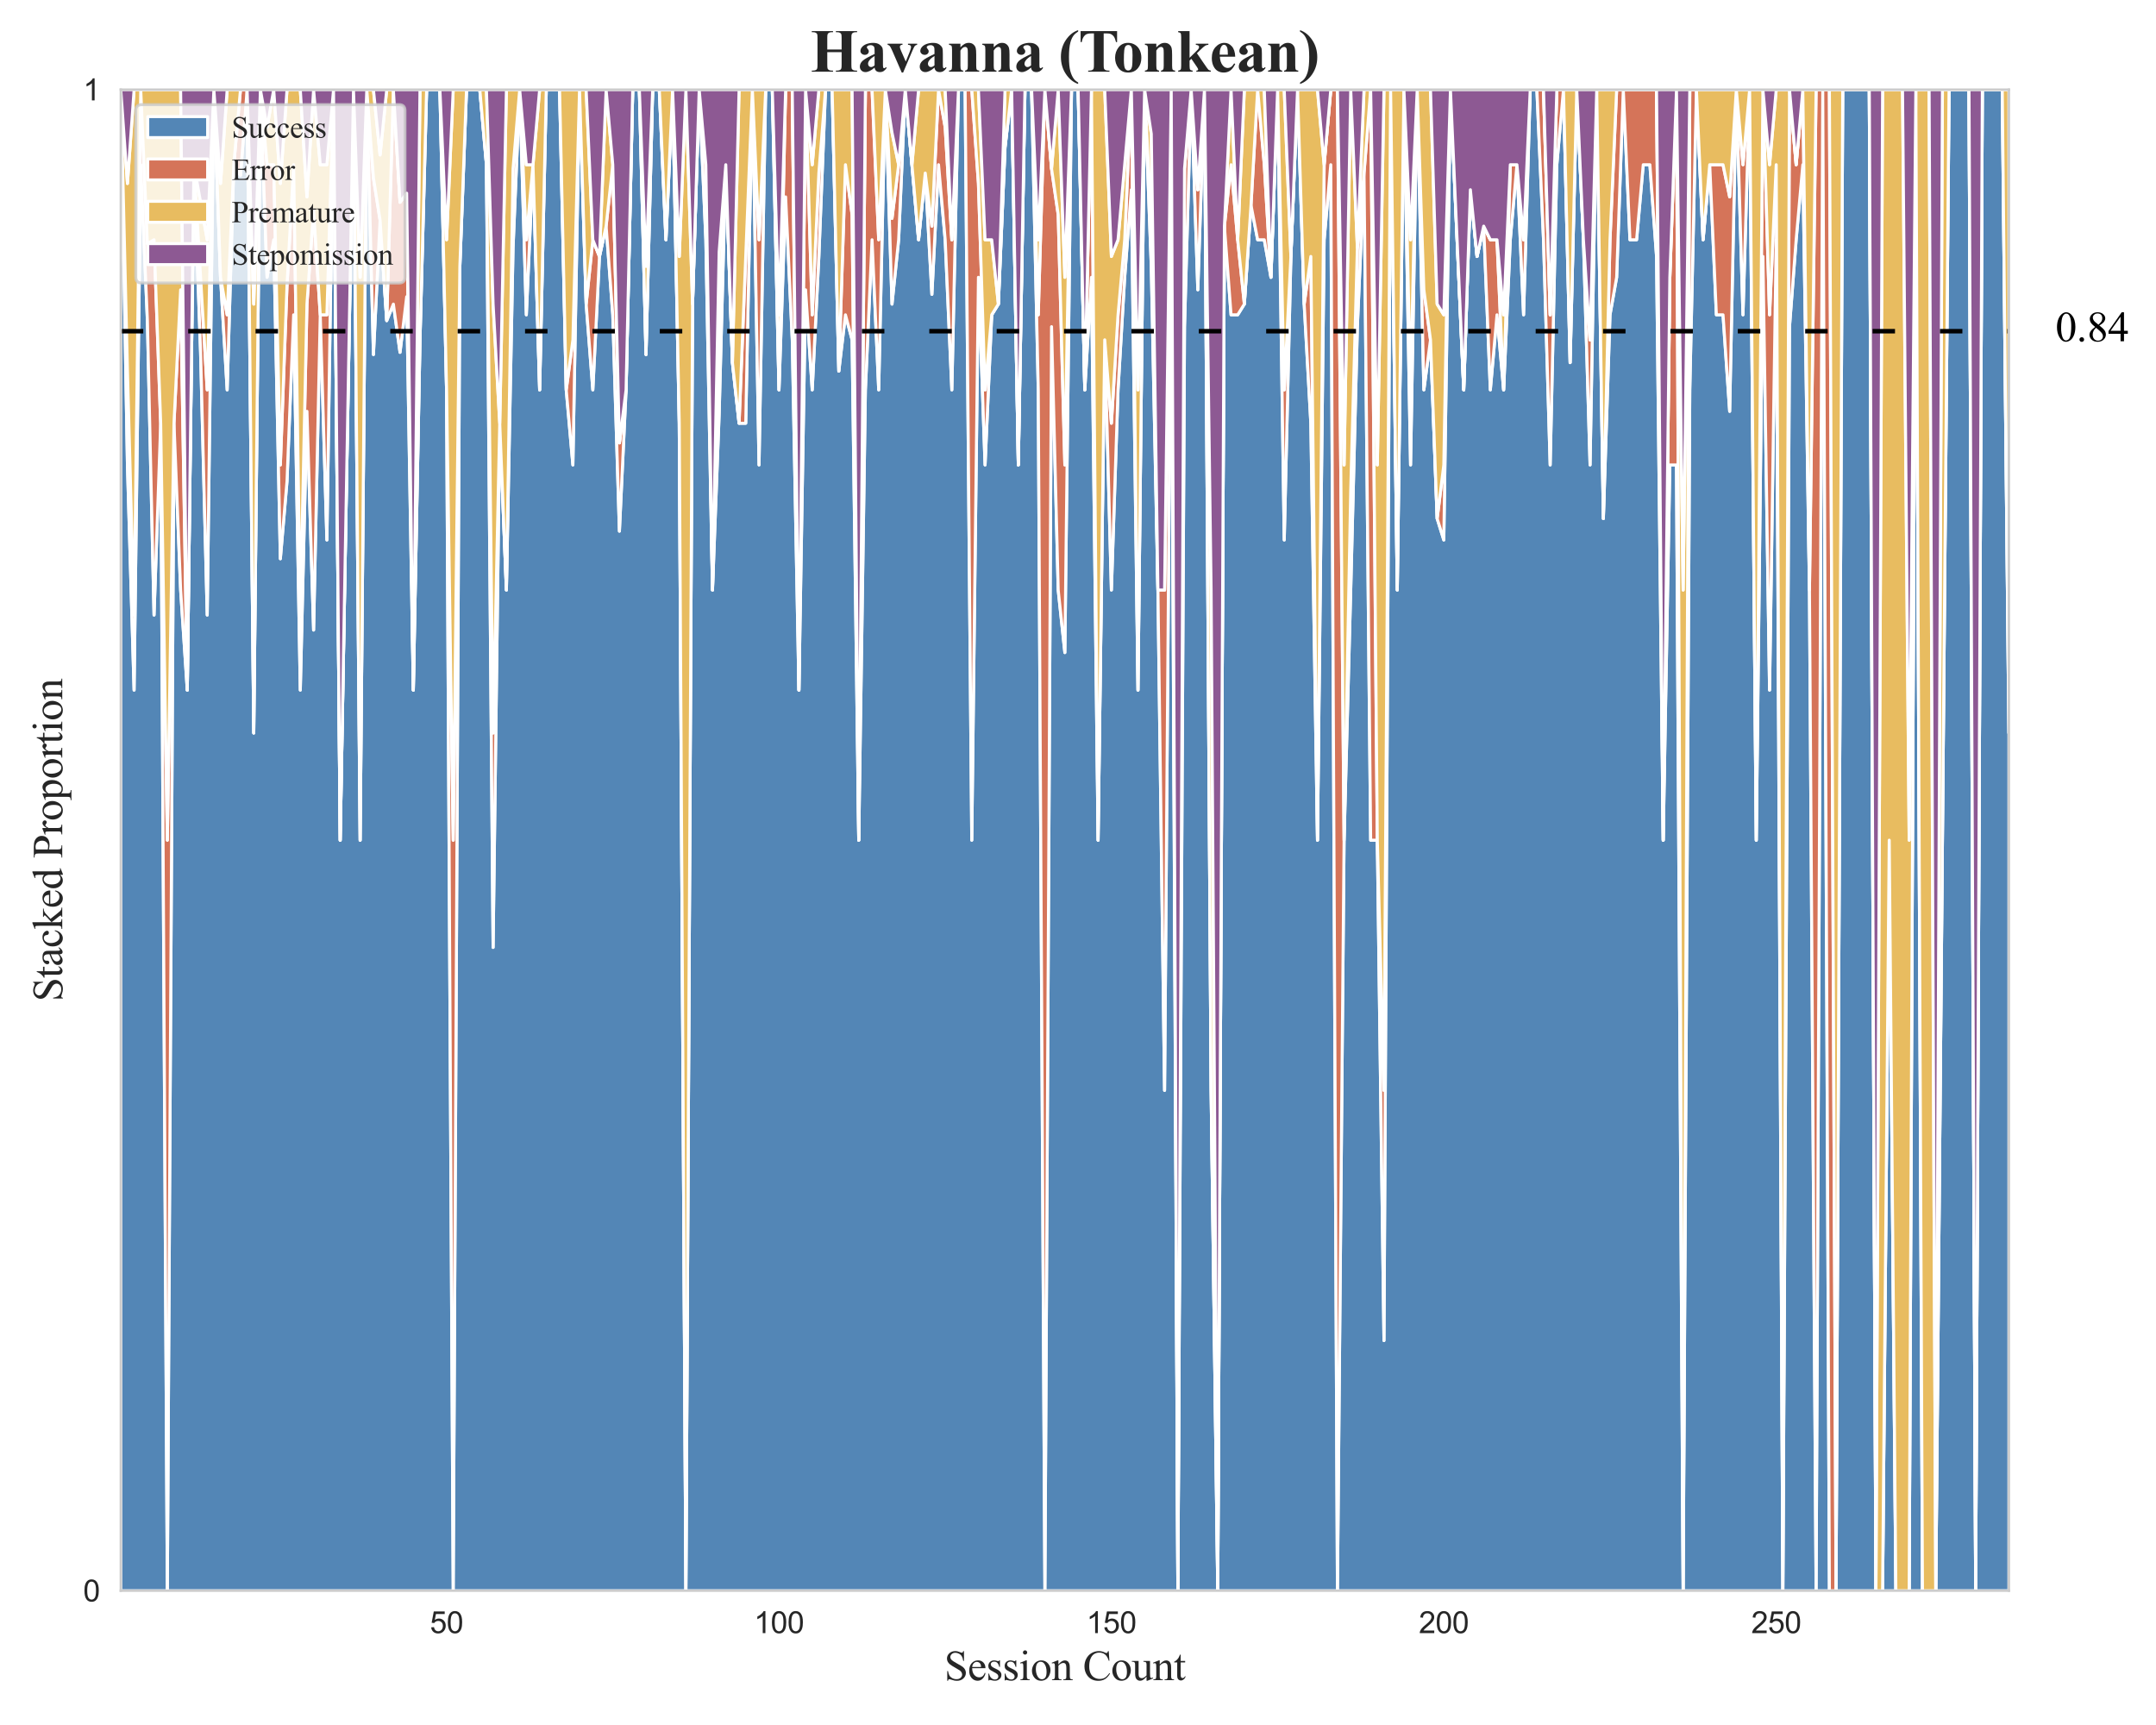 <?xml version="1.0" encoding="utf-8" standalone="no"?>
<!DOCTYPE svg PUBLIC "-//W3C//DTD SVG 1.1//EN"
  "http://www.w3.org/Graphics/SVG/1.1/DTD/svg11.dtd">
<svg xmlns:xlink="http://www.w3.org/1999/xlink" width="720pt" height="576pt" viewBox="0 0 720 576" xmlns="http://www.w3.org/2000/svg" version="1.1">
 <defs>
  <style type="text/css">*{stroke-linejoin: round; stroke-linecap: butt}</style>
 </defs>
 <g id="figure_1">
  <g id="patch_1">
   <path d="M 0 576 
L 720 576 
L 720 0 
L 0 0 
z
" style="fill: #ffffff"/>
  </g>
  <g id="axes_1">
   <g id="patch_2">
    <path d="M 40.34 531.16 
L 670.876 531.16 
L 670.876 29.94 
L 40.34 29.94 
z
" style="fill: #ffffff"/>
   </g>
   <g id="matplotlib.axis_1">
    <g id="xtick_1">
     <g id="line2d_1">
      <path d="M 149.13 531.16 
L 149.13 29.94 
" clip-path="url(#p79b38964c7)" style="fill: none; stroke-dasharray: 2.96,1.28; stroke-dashoffset: 0; stroke: #cccccc; stroke-opacity: 0.5; stroke-width: 0.8"/>
     </g>
     <g id="text_1">
      <!-- 50 -->
      <g style="fill: #262626" transform="translate(143.569 545.318) scale(0.1 -0.1)">
       <defs>
        <path id="ArialMT-35" d="M 266 1200 
L 856 1250 
Q 922 819 1161 601 
Q 1400 384 1738 384 
Q 2144 384 2425 690 
Q 2706 997 2706 1503 
Q 2706 1984 2436 2262 
Q 2166 2541 1728 2541 
Q 1456 2541 1237 2417 
Q 1019 2294 894 2097 
L 366 2166 
L 809 4519 
L 3088 4519 
L 3088 3981 
L 1259 3981 
L 1013 2750 
Q 1425 3038 1878 3038 
Q 2478 3038 2890 2622 
Q 3303 2206 3303 1553 
Q 3303 931 2941 478 
Q 2500 -78 1738 -78 
Q 1113 -78 717 272 
Q 322 622 266 1200 
z
" transform="scale(0.016)"/>
        <path id="ArialMT-30" d="M 266 2259 
Q 266 3072 433 3567 
Q 600 4063 929 4331 
Q 1259 4600 1759 4600 
Q 2128 4600 2406 4451 
Q 2684 4303 2865 4023 
Q 3047 3744 3150 3342 
Q 3253 2941 3253 2259 
Q 3253 1453 3087 958 
Q 2922 463 2592 192 
Q 2263 -78 1759 -78 
Q 1097 -78 719 397 
Q 266 969 266 2259 
z
M 844 2259 
Q 844 1131 1108 757 
Q 1372 384 1759 384 
Q 2147 384 2411 759 
Q 2675 1134 2675 2259 
Q 2675 3391 2411 3762 
Q 2147 4134 1753 4134 
Q 1366 4134 1134 3806 
Q 844 3388 844 2259 
z
" transform="scale(0.016)"/>
       </defs>
       <use xlink:href="#ArialMT-35"/>
       <use xlink:href="#ArialMT-30" transform="translate(55.615 0)"/>
      </g>
     </g>
    </g>
    <g id="xtick_2">
     <g id="line2d_2">
      <path d="M 260.14 531.16 
L 260.14 29.94 
" clip-path="url(#p79b38964c7)" style="fill: none; stroke-dasharray: 2.96,1.28; stroke-dashoffset: 0; stroke: #cccccc; stroke-opacity: 0.5; stroke-width: 0.8"/>
     </g>
     <g id="text_2">
      <!-- 100 -->
      <g style="fill: #262626" transform="translate(251.798 545.318) scale(0.1 -0.1)">
       <defs>
        <path id="ArialMT-31" d="M 2384 0 
L 1822 0 
L 1822 3584 
Q 1619 3391 1289 3197 
Q 959 3003 697 2906 
L 697 3450 
Q 1169 3672 1522 3987 
Q 1875 4303 2022 4600 
L 2384 4600 
L 2384 0 
z
" transform="scale(0.016)"/>
       </defs>
       <use xlink:href="#ArialMT-31"/>
       <use xlink:href="#ArialMT-30" transform="translate(55.615 0)"/>
       <use xlink:href="#ArialMT-30" transform="translate(111.23 0)"/>
      </g>
     </g>
    </g>
    <g id="xtick_3">
     <g id="line2d_3">
      <path d="M 371.15 531.16 
L 371.15 29.94 
" clip-path="url(#p79b38964c7)" style="fill: none; stroke-dasharray: 2.96,1.28; stroke-dashoffset: 0; stroke: #cccccc; stroke-opacity: 0.5; stroke-width: 0.8"/>
     </g>
     <g id="text_3">
      <!-- 150 -->
      <g style="fill: #262626" transform="translate(362.808 545.318) scale(0.1 -0.1)">
       <use xlink:href="#ArialMT-31"/>
       <use xlink:href="#ArialMT-35" transform="translate(55.615 0)"/>
       <use xlink:href="#ArialMT-30" transform="translate(111.23 0)"/>
      </g>
     </g>
    </g>
    <g id="xtick_4">
     <g id="line2d_4">
      <path d="M 482.16 531.16 
L 482.16 29.94 
" clip-path="url(#p79b38964c7)" style="fill: none; stroke-dasharray: 2.96,1.28; stroke-dashoffset: 0; stroke: #cccccc; stroke-opacity: 0.5; stroke-width: 0.8"/>
     </g>
     <g id="text_4">
      <!-- 200 -->
      <g style="fill: #262626" transform="translate(473.818 545.318) scale(0.1 -0.1)">
       <defs>
        <path id="ArialMT-32" d="M 3222 541 
L 3222 0 
L 194 0 
Q 188 203 259 391 
Q 375 700 629 1000 
Q 884 1300 1366 1694 
Q 2113 2306 2375 2664 
Q 2638 3022 2638 3341 
Q 2638 3675 2398 3904 
Q 2159 4134 1775 4134 
Q 1369 4134 1125 3890 
Q 881 3647 878 3216 
L 300 3275 
Q 359 3922 746 4261 
Q 1134 4600 1788 4600 
Q 2447 4600 2831 4234 
Q 3216 3869 3216 3328 
Q 3216 3053 3103 2787 
Q 2991 2522 2730 2228 
Q 2469 1934 1863 1422 
Q 1356 997 1212 845 
Q 1069 694 975 541 
L 3222 541 
z
" transform="scale(0.016)"/>
       </defs>
       <use xlink:href="#ArialMT-32"/>
       <use xlink:href="#ArialMT-30" transform="translate(55.615 0)"/>
       <use xlink:href="#ArialMT-30" transform="translate(111.23 0)"/>
      </g>
     </g>
    </g>
    <g id="xtick_5">
     <g id="line2d_5">
      <path d="M 593.17 531.16 
L 593.17 29.94 
" clip-path="url(#p79b38964c7)" style="fill: none; stroke-dasharray: 2.96,1.28; stroke-dashoffset: 0; stroke: #cccccc; stroke-opacity: 0.5; stroke-width: 0.8"/>
     </g>
     <g id="text_5">
      <!-- 250 -->
      <g style="fill: #262626" transform="translate(584.828 545.318) scale(0.1 -0.1)">
       <use xlink:href="#ArialMT-32"/>
       <use xlink:href="#ArialMT-35" transform="translate(55.615 0)"/>
       <use xlink:href="#ArialMT-30" transform="translate(111.23 0)"/>
      </g>
     </g>
    </g>
    <g id="text_6">
     <!-- Session Count -->
     <g style="fill: #262626" transform="translate(315.351 561.027) scale(0.14 -0.14)">
      <defs>
       <path id="TimesNewRomanPSMT-53" d="M 2934 4334 
L 2934 2869 
L 2819 2869 
Q 2763 3291 2617 3541 
Q 2472 3791 2203 3937 
Q 1934 4084 1647 4084 
Q 1322 4084 1109 3886 
Q 897 3688 897 3434 
Q 897 3241 1031 3081 
Q 1225 2847 1953 2456 
Q 2547 2138 2764 1967 
Q 2981 1797 3098 1565 
Q 3216 1334 3216 1081 
Q 3216 600 2842 251 
Q 2469 -97 1881 -97 
Q 1697 -97 1534 -69 
Q 1438 -53 1133 45 
Q 828 144 747 144 
Q 669 144 623 97 
Q 578 50 556 -97 
L 441 -97 
L 441 1356 
L 556 1356 
Q 638 900 775 673 
Q 913 447 1195 297 
Q 1478 147 1816 147 
Q 2206 147 2432 353 
Q 2659 559 2659 841 
Q 2659 997 2573 1156 
Q 2488 1316 2306 1453 
Q 2184 1547 1640 1851 
Q 1097 2156 867 2337 
Q 638 2519 519 2737 
Q 400 2956 400 3219 
Q 400 3675 750 4004 
Q 1100 4334 1641 4334 
Q 1978 4334 2356 4169 
Q 2531 4091 2603 4091 
Q 2684 4091 2736 4139 
Q 2788 4188 2819 4334 
L 2934 4334 
z
" transform="scale(0.016)"/>
       <path id="TimesNewRomanPSMT-65" d="M 681 1784 
Q 678 1147 991 784 
Q 1303 422 1725 422 
Q 2006 422 2214 576 
Q 2422 731 2563 1106 
L 2659 1044 
Q 2594 616 2278 264 
Q 1963 -88 1488 -88 
Q 972 -88 605 314 
Q 238 716 238 1394 
Q 238 2128 614 2539 
Q 991 2950 1559 2950 
Q 2041 2950 2350 2633 
Q 2659 2316 2659 1784 
L 681 1784 
z
M 681 1966 
L 2006 1966 
Q 1991 2241 1941 2353 
Q 1863 2528 1708 2628 
Q 1553 2728 1384 2728 
Q 1125 2728 920 2526 
Q 716 2325 681 1966 
z
" transform="scale(0.016)"/>
       <path id="TimesNewRomanPSMT-73" d="M 2050 2947 
L 2050 1972 
L 1947 1972 
Q 1828 2431 1642 2597 
Q 1456 2763 1169 2763 
Q 950 2763 815 2647 
Q 681 2531 681 2391 
Q 681 2216 781 2091 
Q 878 1963 1175 1819 
L 1631 1597 
Q 2266 1288 2266 781 
Q 2266 391 1970 151 
Q 1675 -88 1309 -88 
Q 1047 -88 709 6 
Q 606 38 541 38 
Q 469 38 428 -44 
L 325 -44 
L 325 978 
L 428 978 
Q 516 541 762 319 
Q 1009 97 1316 97 
Q 1531 97 1667 223 
Q 1803 350 1803 528 
Q 1803 744 1651 891 
Q 1500 1038 1047 1263 
Q 594 1488 453 1669 
Q 313 1847 313 2119 
Q 313 2472 555 2709 
Q 797 2947 1181 2947 
Q 1350 2947 1591 2875 
Q 1750 2828 1803 2828 
Q 1853 2828 1881 2850 
Q 1909 2872 1947 2947 
L 2050 2947 
z
" transform="scale(0.016)"/>
       <path id="TimesNewRomanPSMT-69" d="M 928 4444 
Q 1059 4444 1151 4351 
Q 1244 4259 1244 4128 
Q 1244 3997 1151 3903 
Q 1059 3809 928 3809 
Q 797 3809 703 3903 
Q 609 3997 609 4128 
Q 609 4259 701 4351 
Q 794 4444 928 4444 
z
M 1188 2947 
L 1188 647 
Q 1188 378 1227 289 
Q 1266 200 1342 156 
Q 1419 113 1622 113 
L 1622 0 
L 231 0 
L 231 113 
Q 441 113 512 153 
Q 584 194 626 287 
Q 669 381 669 647 
L 669 1750 
Q 669 2216 641 2353 
Q 619 2453 572 2492 
Q 525 2531 444 2531 
Q 356 2531 231 2484 
L 188 2597 
L 1050 2947 
L 1188 2947 
z
" transform="scale(0.016)"/>
       <path id="TimesNewRomanPSMT-6f" d="M 1600 2947 
Q 2250 2947 2644 2453 
Q 2978 2031 2978 1484 
Q 2978 1100 2793 706 
Q 2609 313 2286 112 
Q 1963 -88 1566 -88 
Q 919 -88 538 428 
Q 216 863 216 1403 
Q 216 1797 411 2186 
Q 606 2575 925 2761 
Q 1244 2947 1600 2947 
z
M 1503 2744 
Q 1338 2744 1170 2645 
Q 1003 2547 900 2300 
Q 797 2053 797 1666 
Q 797 1041 1045 587 
Q 1294 134 1700 134 
Q 2003 134 2200 384 
Q 2397 634 2397 1244 
Q 2397 2006 2069 2444 
Q 1847 2744 1503 2744 
z
" transform="scale(0.016)"/>
       <path id="TimesNewRomanPSMT-6e" d="M 1034 2341 
Q 1538 2947 1994 2947 
Q 2228 2947 2397 2830 
Q 2566 2713 2666 2444 
Q 2734 2256 2734 1869 
L 2734 647 
Q 2734 375 2778 278 
Q 2813 200 2889 156 
Q 2966 113 3172 113 
L 3172 0 
L 1756 0 
L 1756 113 
L 1816 113 
Q 2016 113 2095 173 
Q 2175 234 2206 353 
Q 2219 400 2219 647 
L 2219 1819 
Q 2219 2209 2117 2386 
Q 2016 2563 1775 2563 
Q 1403 2563 1034 2156 
L 1034 647 
Q 1034 356 1069 288 
Q 1113 197 1189 155 
Q 1266 113 1500 113 
L 1500 0 
L 84 0 
L 84 113 
L 147 113 
Q 366 113 442 223 
Q 519 334 519 647 
L 519 1709 
Q 519 2225 495 2337 
Q 472 2450 423 2490 
Q 375 2531 294 2531 
Q 206 2531 84 2484 
L 38 2597 
L 900 2947 
L 1034 2947 
L 1034 2341 
z
" transform="scale(0.016)"/>
       <path id="TimesNewRomanPSMT-20" transform="scale(0.016)"/>
       <path id="TimesNewRomanPSMT-43" d="M 3853 4334 
L 3950 2894 
L 3853 2894 
Q 3659 3541 3300 3825 
Q 2941 4109 2438 4109 
Q 2016 4109 1675 3895 
Q 1334 3681 1139 3212 
Q 944 2744 944 2047 
Q 944 1472 1128 1050 
Q 1313 628 1683 403 
Q 2053 178 2528 178 
Q 2941 178 3256 354 
Q 3572 531 3950 1056 
L 4047 994 
Q 3728 428 3303 165 
Q 2878 -97 2294 -97 
Q 1241 -97 663 684 
Q 231 1266 231 2053 
Q 231 2688 515 3219 
Q 800 3750 1298 4042 
Q 1797 4334 2388 4334 
Q 2847 4334 3294 4109 
Q 3425 4041 3481 4041 
Q 3566 4041 3628 4100 
Q 3709 4184 3744 4334 
L 3853 4334 
z
" transform="scale(0.016)"/>
       <path id="TimesNewRomanPSMT-75" d="M 2709 2863 
L 2709 1128 
Q 2709 631 2732 520 
Q 2756 409 2807 365 
Q 2859 322 2928 322 
Q 3025 322 3147 375 
L 3191 266 
L 2334 -88 
L 2194 -88 
L 2194 519 
Q 1825 119 1631 15 
Q 1438 -88 1222 -88 
Q 981 -88 804 51 
Q 628 191 559 409 
Q 491 628 491 1028 
L 491 2306 
Q 491 2509 447 2587 
Q 403 2666 317 2708 
Q 231 2750 6 2747 
L 6 2863 
L 1009 2863 
L 1009 947 
Q 1009 547 1148 422 
Q 1288 297 1484 297 
Q 1619 297 1789 381 
Q 1959 466 2194 703 
L 2194 2325 
Q 2194 2569 2105 2655 
Q 2016 2741 1734 2747 
L 1734 2863 
L 2709 2863 
z
" transform="scale(0.016)"/>
       <path id="TimesNewRomanPSMT-74" d="M 1031 3803 
L 1031 2863 
L 1700 2863 
L 1700 2644 
L 1031 2644 
L 1031 788 
Q 1031 509 1111 412 
Q 1191 316 1316 316 
Q 1419 316 1516 380 
Q 1613 444 1666 569 
L 1788 569 
Q 1678 263 1478 108 
Q 1278 -47 1066 -47 
Q 922 -47 784 33 
Q 647 113 581 261 
Q 516 409 516 719 
L 516 2644 
L 63 2644 
L 63 2747 
Q 234 2816 414 2980 
Q 594 3144 734 3369 
Q 806 3488 934 3803 
L 1031 3803 
z
" transform="scale(0.016)"/>
      </defs>
      <use xlink:href="#TimesNewRomanPSMT-53"/>
      <use xlink:href="#TimesNewRomanPSMT-65" transform="translate(55.615 0)"/>
      <use xlink:href="#TimesNewRomanPSMT-73" transform="translate(100 0)"/>
      <use xlink:href="#TimesNewRomanPSMT-73" transform="translate(138.916 0)"/>
      <use xlink:href="#TimesNewRomanPSMT-69" transform="translate(177.832 0)"/>
      <use xlink:href="#TimesNewRomanPSMT-6f" transform="translate(205.615 0)"/>
      <use xlink:href="#TimesNewRomanPSMT-6e" transform="translate(255.615 0)"/>
      <use xlink:href="#TimesNewRomanPSMT-20" transform="translate(305.615 0)"/>
      <use xlink:href="#TimesNewRomanPSMT-43" transform="translate(330.615 0)"/>
      <use xlink:href="#TimesNewRomanPSMT-6f" transform="translate(397.314 0)"/>
      <use xlink:href="#TimesNewRomanPSMT-75" transform="translate(447.314 0)"/>
      <use xlink:href="#TimesNewRomanPSMT-6e" transform="translate(497.314 0)"/>
      <use xlink:href="#TimesNewRomanPSMT-74" transform="translate(547.314 0)"/>
     </g>
    </g>
   </g>
   <g id="matplotlib.axis_2">
    <g id="ytick_1">
     <g id="line2d_6">
      <path d="M 40.34 531.16 
L 670.876 531.16 
" clip-path="url(#p79b38964c7)" style="fill: none; stroke-dasharray: 2.96,1.28; stroke-dashoffset: 0; stroke: #cccccc; stroke-opacity: 0.5; stroke-width: 0.8"/>
     </g>
     <g id="text_7">
      <!-- 0 -->
      <g style="fill: #262626" transform="translate(27.779 534.739) scale(0.1 -0.1)">
       <use xlink:href="#ArialMT-30"/>
      </g>
     </g>
    </g>
    <g id="ytick_2">
     <g id="line2d_7">
      <path d="M 40.34 29.94 
L 670.876 29.94 
" clip-path="url(#p79b38964c7)" style="fill: none; stroke-dasharray: 2.96,1.28; stroke-dashoffset: 0; stroke: #cccccc; stroke-opacity: 0.5; stroke-width: 0.8"/>
     </g>
     <g id="text_8">
      <!-- 1 -->
      <g style="fill: #262626" transform="translate(27.779 33.519) scale(0.1 -0.1)">
       <use xlink:href="#ArialMT-31"/>
      </g>
     </g>
    </g>
    <g id="text_9">
     <!-- Stacked Proportion -->
     <g style="fill: #262626" transform="translate(20.784 334.403) rotate(-90) scale(0.14 -0.14)">
      <defs>
       <path id="TimesNewRomanPSMT-61" d="M 1822 413 
Q 1381 72 1269 19 
Q 1100 -59 909 -59 
Q 613 -59 420 144 
Q 228 347 228 678 
Q 228 888 322 1041 
Q 450 1253 767 1440 
Q 1084 1628 1822 1897 
L 1822 2009 
Q 1822 2438 1686 2597 
Q 1550 2756 1291 2756 
Q 1094 2756 978 2650 
Q 859 2544 859 2406 
L 866 2225 
Q 866 2081 792 2003 
Q 719 1925 600 1925 
Q 484 1925 411 2006 
Q 338 2088 338 2228 
Q 338 2497 613 2722 
Q 888 2947 1384 2947 
Q 1766 2947 2009 2819 
Q 2194 2722 2281 2516 
Q 2338 2381 2338 1966 
L 2338 994 
Q 2338 584 2353 492 
Q 2369 400 2405 369 
Q 2441 338 2488 338 
Q 2538 338 2575 359 
Q 2641 400 2828 588 
L 2828 413 
Q 2478 -56 2159 -56 
Q 2006 -56 1915 50 
Q 1825 156 1822 413 
z
M 1822 616 
L 1822 1706 
Q 1350 1519 1213 1441 
Q 966 1303 859 1153 
Q 753 1003 753 825 
Q 753 600 887 451 
Q 1022 303 1197 303 
Q 1434 303 1822 616 
z
" transform="scale(0.016)"/>
       <path id="TimesNewRomanPSMT-63" d="M 2631 1088 
Q 2516 522 2178 217 
Q 1841 -88 1431 -88 
Q 944 -88 581 321 
Q 219 731 219 1428 
Q 219 2103 620 2525 
Q 1022 2947 1584 2947 
Q 2006 2947 2278 2723 
Q 2550 2500 2550 2259 
Q 2550 2141 2473 2067 
Q 2397 1994 2259 1994 
Q 2075 1994 1981 2113 
Q 1928 2178 1911 2362 
Q 1894 2547 1784 2644 
Q 1675 2738 1481 2738 
Q 1169 2738 978 2506 
Q 725 2200 725 1697 
Q 725 1184 976 792 
Q 1228 400 1656 400 
Q 1963 400 2206 609 
Q 2378 753 2541 1131 
L 2631 1088 
z
" transform="scale(0.016)"/>
       <path id="TimesNewRomanPSMT-6b" d="M 1047 4444 
L 1047 1594 
L 1775 2259 
Q 2006 2472 2044 2528 
Q 2069 2566 2069 2603 
Q 2069 2666 2017 2711 
Q 1966 2756 1847 2763 
L 1847 2863 
L 3091 2863 
L 3091 2763 
Q 2834 2756 2664 2684 
Q 2494 2613 2291 2428 
L 1556 1750 
L 2291 822 
Q 2597 438 2703 334 
Q 2853 188 2966 144 
Q 3044 113 3238 113 
L 3238 0 
L 1847 0 
L 1847 113 
Q 1966 116 2008 148 
Q 2050 181 2050 241 
Q 2050 313 1925 472 
L 1047 1594 
L 1047 644 
Q 1047 366 1086 278 
Q 1125 191 1197 153 
Q 1269 116 1509 113 
L 1509 0 
L 53 0 
L 53 113 
Q 272 113 381 166 
Q 447 200 481 272 
Q 528 375 528 628 
L 528 3234 
Q 528 3731 506 3842 
Q 484 3953 434 3995 
Q 384 4038 303 4038 
Q 238 4038 106 3984 
L 53 4094 
L 903 4444 
L 1047 4444 
z
" transform="scale(0.016)"/>
       <path id="TimesNewRomanPSMT-64" d="M 2222 322 
Q 2013 103 1813 7 
Q 1613 -88 1381 -88 
Q 913 -88 563 304 
Q 213 697 213 1313 
Q 213 1928 600 2439 
Q 988 2950 1597 2950 
Q 1975 2950 2222 2709 
L 2222 3238 
Q 2222 3728 2198 3840 
Q 2175 3953 2125 3993 
Q 2075 4034 2000 4034 
Q 1919 4034 1784 3984 
L 1744 4094 
L 2597 4444 
L 2738 4444 
L 2738 1134 
Q 2738 631 2761 520 
Q 2784 409 2836 365 
Q 2888 322 2956 322 
Q 3041 322 3181 375 
L 3216 266 
L 2366 -88 
L 2222 -88 
L 2222 322 
z
M 2222 541 
L 2222 2016 
Q 2203 2228 2109 2403 
Q 2016 2578 1861 2667 
Q 1706 2756 1559 2756 
Q 1284 2756 1069 2509 
Q 784 2184 784 1559 
Q 784 928 1059 592 
Q 1334 256 1672 256 
Q 1956 256 2222 541 
z
" transform="scale(0.016)"/>
       <path id="TimesNewRomanPSMT-50" d="M 1313 1984 
L 1313 750 
Q 1313 350 1400 253 
Q 1519 116 1759 116 
L 1922 116 
L 1922 0 
L 106 0 
L 106 116 
L 266 116 
Q 534 116 650 291 
Q 713 388 713 750 
L 713 3488 
Q 713 3888 628 3984 
Q 506 4122 266 4122 
L 106 4122 
L 106 4238 
L 1659 4238 
Q 2228 4238 2556 4120 
Q 2884 4003 3109 3725 
Q 3334 3447 3334 3066 
Q 3334 2547 2992 2222 
Q 2650 1897 2025 1897 
Q 1872 1897 1694 1919 
Q 1516 1941 1313 1984 
z
M 1313 2163 
Q 1478 2131 1606 2115 
Q 1734 2100 1825 2100 
Q 2150 2100 2386 2351 
Q 2622 2603 2622 3003 
Q 2622 3278 2509 3514 
Q 2397 3750 2190 3867 
Q 1984 3984 1722 3984 
Q 1563 3984 1313 3925 
L 1313 2163 
z
" transform="scale(0.016)"/>
       <path id="TimesNewRomanPSMT-72" d="M 1038 2947 
L 1038 2303 
Q 1397 2947 1775 2947 
Q 1947 2947 2059 2842 
Q 2172 2738 2172 2600 
Q 2172 2478 2090 2393 
Q 2009 2309 1897 2309 
Q 1788 2309 1652 2417 
Q 1516 2525 1450 2525 
Q 1394 2525 1328 2463 
Q 1188 2334 1038 2041 
L 1038 669 
Q 1038 431 1097 309 
Q 1138 225 1241 169 
Q 1344 113 1538 113 
L 1538 0 
L 72 0 
L 72 113 
Q 291 113 397 181 
Q 475 231 506 341 
Q 522 394 522 644 
L 522 1753 
Q 522 2253 501 2348 
Q 481 2444 426 2487 
Q 372 2531 291 2531 
Q 194 2531 72 2484 
L 41 2597 
L 906 2947 
L 1038 2947 
z
" transform="scale(0.016)"/>
       <path id="TimesNewRomanPSMT-70" d="M -6 2578 
L 875 2934 
L 994 2934 
L 994 2266 
Q 1216 2644 1439 2795 
Q 1663 2947 1909 2947 
Q 2341 2947 2628 2609 
Q 2981 2197 2981 1534 
Q 2981 794 2556 309 
Q 2206 -88 1675 -88 
Q 1444 -88 1275 -22 
Q 1150 25 994 166 
L 994 -706 
Q 994 -1000 1030 -1079 
Q 1066 -1159 1155 -1206 
Q 1244 -1253 1478 -1253 
L 1478 -1369 
L -22 -1369 
L -22 -1253 
L 56 -1253 
Q 228 -1256 350 -1188 
Q 409 -1153 442 -1076 
Q 475 -1000 475 -688 
L 475 2019 
Q 475 2297 450 2372 
Q 425 2447 370 2484 
Q 316 2522 222 2522 
Q 147 2522 31 2478 
L -6 2578 
z
M 994 2081 
L 994 1013 
Q 994 666 1022 556 
Q 1066 375 1236 237 
Q 1406 100 1666 100 
Q 1978 100 2172 344 
Q 2425 663 2425 1241 
Q 2425 1897 2138 2250 
Q 1938 2494 1663 2494 
Q 1513 2494 1366 2419 
Q 1253 2363 994 2081 
z
" transform="scale(0.016)"/>
      </defs>
      <use xlink:href="#TimesNewRomanPSMT-53"/>
      <use xlink:href="#TimesNewRomanPSMT-74" transform="translate(55.615 0)"/>
      <use xlink:href="#TimesNewRomanPSMT-61" transform="translate(83.398 0)"/>
      <use xlink:href="#TimesNewRomanPSMT-63" transform="translate(127.783 0)"/>
      <use xlink:href="#TimesNewRomanPSMT-6b" transform="translate(172.168 0)"/>
      <use xlink:href="#TimesNewRomanPSMT-65" transform="translate(222.168 0)"/>
      <use xlink:href="#TimesNewRomanPSMT-64" transform="translate(266.553 0)"/>
      <use xlink:href="#TimesNewRomanPSMT-20" transform="translate(316.553 0)"/>
      <use xlink:href="#TimesNewRomanPSMT-50" transform="translate(341.553 0)"/>
      <use xlink:href="#TimesNewRomanPSMT-72" transform="translate(397.168 0)"/>
      <use xlink:href="#TimesNewRomanPSMT-6f" transform="translate(430.469 0)"/>
      <use xlink:href="#TimesNewRomanPSMT-70" transform="translate(480.469 0)"/>
      <use xlink:href="#TimesNewRomanPSMT-6f" transform="translate(530.469 0)"/>
      <use xlink:href="#TimesNewRomanPSMT-72" transform="translate(580.469 0)"/>
      <use xlink:href="#TimesNewRomanPSMT-74" transform="translate(613.77 0)"/>
      <use xlink:href="#TimesNewRomanPSMT-69" transform="translate(641.553 0)"/>
      <use xlink:href="#TimesNewRomanPSMT-6f" transform="translate(669.336 0)"/>
      <use xlink:href="#TimesNewRomanPSMT-6e" transform="translate(719.336 0)"/>
     </g>
    </g>
   </g>
   <g id="FillBetweenPolyCollection_1">
    <defs>
     <path id="mcc2b38accd" d="M 40.34 -546.06 
L 40.34 -44.84 
L 42.56 -44.84 
L 44.78 -44.84 
L 47.001 -44.84 
L 49.221 -44.84 
L 51.441 -44.84 
L 53.661 -44.84 
L 55.881 -44.84 
L 58.102 -44.84 
L 60.322 -44.84 
L 62.542 -44.84 
L 64.762 -44.84 
L 66.982 -44.84 
L 69.203 -44.84 
L 71.423 -44.84 
L 73.643 -44.84 
L 75.863 -44.84 
L 78.083 -44.84 
L 80.304 -44.84 
L 82.524 -44.84 
L 84.744 -44.84 
L 86.964 -44.84 
L 89.184 -44.84 
L 91.405 -44.84 
L 93.625 -44.84 
L 95.845 -44.84 
L 98.065 -44.84 
L 100.285 -44.84 
L 102.506 -44.84 
L 104.726 -44.84 
L 106.946 -44.84 
L 109.166 -44.84 
L 111.386 -44.84 
L 113.607 -44.84 
L 115.827 -44.84 
L 118.047 -44.84 
L 120.267 -44.84 
L 122.487 -44.84 
L 124.708 -44.84 
L 126.928 -44.84 
L 129.148 -44.84 
L 131.368 -44.84 
L 133.588 -44.84 
L 135.809 -44.84 
L 138.029 -44.84 
L 140.249 -44.84 
L 142.469 -44.84 
L 144.689 -44.84 
L 146.91 -44.84 
L 149.13 -44.84 
L 151.35 -44.84 
L 153.57 -44.84 
L 155.79 -44.84 
L 158.011 -44.84 
L 160.231 -44.84 
L 162.451 -44.84 
L 164.671 -44.84 
L 166.891 -44.84 
L 169.112 -44.84 
L 171.332 -44.84 
L 173.552 -44.84 
L 175.772 -44.84 
L 177.992 -44.84 
L 180.213 -44.84 
L 182.433 -44.84 
L 184.653 -44.84 
L 186.873 -44.84 
L 189.093 -44.84 
L 191.314 -44.84 
L 193.534 -44.84 
L 195.754 -44.84 
L 197.974 -44.84 
L 200.194 -44.84 
L 202.415 -44.84 
L 204.635 -44.84 
L 206.855 -44.84 
L 209.075 -44.84 
L 211.295 -44.84 
L 213.516 -44.84 
L 215.736 -44.84 
L 217.956 -44.84 
L 220.176 -44.84 
L 222.396 -44.84 
L 224.617 -44.84 
L 226.837 -44.84 
L 229.057 -44.84 
L 231.277 -44.84 
L 233.497 -44.84 
L 235.718 -44.84 
L 237.938 -44.84 
L 240.158 -44.84 
L 242.378 -44.84 
L 244.598 -44.84 
L 246.818 -44.84 
L 249.039 -44.84 
L 251.259 -44.84 
L 253.479 -44.84 
L 255.699 -44.84 
L 257.919 -44.84 
L 260.14 -44.84 
L 262.36 -44.84 
L 264.58 -44.84 
L 266.8 -44.84 
L 269.02 -44.84 
L 271.241 -44.84 
L 273.461 -44.84 
L 275.681 -44.84 
L 277.901 -44.84 
L 280.121 -44.84 
L 282.342 -44.84 
L 284.562 -44.84 
L 286.782 -44.84 
L 289.002 -44.84 
L 291.222 -44.84 
L 293.443 -44.84 
L 295.663 -44.84 
L 297.883 -44.84 
L 300.103 -44.84 
L 302.323 -44.84 
L 304.544 -44.84 
L 306.764 -44.84 
L 308.984 -44.84 
L 311.204 -44.84 
L 313.424 -44.84 
L 315.645 -44.84 
L 317.865 -44.84 
L 320.085 -44.84 
L 322.305 -44.84 
L 324.525 -44.84 
L 326.746 -44.84 
L 328.966 -44.84 
L 331.186 -44.84 
L 333.406 -44.84 
L 335.626 -44.84 
L 337.847 -44.84 
L 340.067 -44.84 
L 342.287 -44.84 
L 344.507 -44.84 
L 346.727 -44.84 
L 348.948 -44.84 
L 351.168 -44.84 
L 353.388 -44.84 
L 355.608 -44.84 
L 357.828 -44.84 
L 360.049 -44.84 
L 362.269 -44.84 
L 364.489 -44.84 
L 366.709 -44.84 
L 368.929 -44.84 
L 371.15 -44.84 
L 373.37 -44.84 
L 375.59 -44.84 
L 377.81 -44.84 
L 380.03 -44.84 
L 382.251 -44.84 
L 384.471 -44.84 
L 386.691 -44.84 
L 388.911 -44.84 
L 391.131 -44.84 
L 393.352 -44.84 
L 395.572 -44.84 
L 397.792 -44.84 
L 400.012 -44.84 
L 402.232 -44.84 
L 404.453 -44.84 
L 406.673 -44.84 
L 408.893 -44.84 
L 411.113 -44.84 
L 413.333 -44.84 
L 415.554 -44.84 
L 417.774 -44.84 
L 419.994 -44.84 
L 422.214 -44.84 
L 424.434 -44.84 
L 426.655 -44.84 
L 428.875 -44.84 
L 431.095 -44.84 
L 433.315 -44.84 
L 435.535 -44.84 
L 437.756 -44.84 
L 439.976 -44.84 
L 442.196 -44.84 
L 444.416 -44.84 
L 446.636 -44.84 
L 448.857 -44.84 
L 451.077 -44.84 
L 453.297 -44.84 
L 455.517 -44.84 
L 457.737 -44.84 
L 459.958 -44.84 
L 462.178 -44.84 
L 464.398 -44.84 
L 466.618 -44.84 
L 468.838 -44.84 
L 471.059 -44.84 
L 473.279 -44.84 
L 475.499 -44.84 
L 477.719 -44.84 
L 479.939 -44.84 
L 482.16 -44.84 
L 484.38 -44.84 
L 486.6 -44.84 
L 488.82 -44.84 
L 491.04 -44.84 
L 493.261 -44.84 
L 495.481 -44.84 
L 497.701 -44.84 
L 499.921 -44.84 
L 502.141 -44.84 
L 504.362 -44.84 
L 506.582 -44.84 
L 508.802 -44.84 
L 511.022 -44.84 
L 513.242 -44.84 
L 515.463 -44.84 
L 517.683 -44.84 
L 519.903 -44.84 
L 522.123 -44.84 
L 524.343 -44.84 
L 526.564 -44.84 
L 528.784 -44.84 
L 531.004 -44.84 
L 533.224 -44.84 
L 535.444 -44.84 
L 537.665 -44.84 
L 539.885 -44.84 
L 542.105 -44.84 
L 544.325 -44.84 
L 546.545 -44.84 
L 548.766 -44.84 
L 550.986 -44.84 
L 553.206 -44.84 
L 555.426 -44.84 
L 557.646 -44.84 
L 559.867 -44.84 
L 562.087 -44.84 
L 564.307 -44.84 
L 566.527 -44.84 
L 568.747 -44.84 
L 570.968 -44.84 
L 573.188 -44.84 
L 575.408 -44.84 
L 577.628 -44.84 
L 579.848 -44.84 
L 582.069 -44.84 
L 584.289 -44.84 
L 586.509 -44.84 
L 588.729 -44.84 
L 590.949 -44.84 
L 593.17 -44.84 
L 595.39 -44.84 
L 597.61 -44.84 
L 599.83 -44.84 
L 602.05 -44.84 
L 604.271 -44.84 
L 606.491 -44.84 
L 608.711 -44.84 
L 610.931 -44.84 
L 613.151 -44.84 
L 615.372 -44.84 
L 617.592 -44.84 
L 619.812 -44.84 
L 622.032 -44.84 
L 624.252 -44.84 
L 626.473 -44.84 
L 628.693 -44.84 
L 630.913 -44.84 
L 633.133 -44.84 
L 635.353 -44.84 
L 637.573 -44.84 
L 639.794 -44.84 
L 642.014 -44.84 
L 644.234 -44.84 
L 646.454 -44.84 
L 648.674 -44.84 
L 650.895 -44.84 
L 653.115 -44.84 
L 655.335 -44.84 
L 657.555 -44.84 
L 659.775 -44.84 
L 661.996 -44.84 
L 664.216 -44.84 
L 666.436 -44.84 
L 668.656 -44.84 
L 670.876 -44.84 
L 670.876 -331.251 
L 670.876 -331.251 
L 668.656 -546.06 
L 666.436 -546.06 
L 664.216 -546.06 
L 661.996 -546.06 
L 659.775 -44.84 
L 657.555 -546.06 
L 655.335 -546.06 
L 653.115 -546.06 
L 650.895 -546.06 
L 648.674 -295.45 
L 646.454 -44.84 
L 644.234 -44.84 
L 642.014 -44.84 
L 639.794 -546.06 
L 637.573 -44.84 
L 635.353 -44.84 
L 633.133 -44.84 
L 630.913 -295.45 
L 628.693 -44.84 
L 626.473 -44.84 
L 624.252 -546.06 
L 622.032 -546.06 
L 619.812 -546.06 
L 617.592 -546.06 
L 615.372 -546.06 
L 613.151 -44.84 
L 610.931 -44.84 
L 608.711 -546.06 
L 606.491 -44.84 
L 604.271 -378.987 
L 602.05 -520.999 
L 599.83 -495.938 
L 597.61 -466.92 
L 595.39 -44.84 
L 593.17 -495.938 
L 590.949 -345.572 
L 588.729 -490.369 
L 586.509 -295.45 
L 584.289 -546.06 
L 582.069 -470.877 
L 579.848 -546.06 
L 577.628 -438.656 
L 575.408 -470.877 
L 573.188 -470.877 
L 570.968 -520.999 
L 568.747 -495.938 
L 566.527 -546.06 
L 564.307 -445.816 
L 562.087 -44.84 
L 559.867 -420.755 
L 557.646 -420.755 
L 555.426 -295.45 
L 553.206 -490.369 
L 550.986 -520.999 
L 548.766 -520.999 
L 546.545 -495.938 
L 544.325 -495.938 
L 542.105 -546.06 
L 539.885 -483.408 
L 537.665 -470.877 
L 535.444 -402.854 
L 533.224 -546.06 
L 531.004 -420.755 
L 528.784 -495.938 
L 526.564 -546.06 
L 524.343 -454.929 
L 522.123 -546.06 
L 519.903 -520.999 
L 517.683 -420.755 
L 515.463 -495.938 
L 513.242 -546.06 
L 511.022 -546.06 
L 508.802 -470.877 
L 506.582 -520.999 
L 504.362 -495.938 
L 502.141 -445.816 
L 499.921 -470.877 
L 497.701 -445.816 
L 495.481 -500.495 
L 493.261 -490.369 
L 491.04 -512.645 
L 488.82 -445.816 
L 486.6 -495.938 
L 484.38 -546.06 
L 482.16 -395.694 
L 479.939 -402.854 
L 477.719 -462.523 
L 475.499 -445.816 
L 473.279 -546.06 
L 471.059 -420.755 
L 468.838 -546.06 
L 466.618 -378.987 
L 464.398 -546.06 
L 462.178 -128.377 
L 459.958 -295.45 
L 457.737 -295.45 
L 455.517 -518.214 
L 453.297 -466.92 
L 451.077 -378.987 
L 448.857 -295.45 
L 446.636 -44.84 
L 444.416 -520.999 
L 442.196 -495.938 
L 439.976 -295.45 
L 437.756 -434.678 
L 435.535 -474.457 
L 433.315 -546.06 
L 431.095 -490.369 
L 428.875 -395.694 
L 426.655 -546.06 
L 424.434 -483.408 
L 422.214 -495.938 
L 419.994 -495.938 
L 417.774 -507.505 
L 415.554 -474.457 
L 413.333 -470.877 
L 411.113 -470.877 
L 408.893 -500.495 
L 406.673 -44.84 
L 404.453 -211.913 
L 402.232 -546.06 
L 400.012 -479.231 
L 397.792 -546.06 
L 395.572 -466.92 
L 393.352 -44.84 
L 391.131 -501.835 
L 388.911 -211.913 
L 386.691 -378.987 
L 384.471 -487.093 
L 382.251 -546.06 
L 380.03 -345.572 
L 377.81 -512.645 
L 375.59 -483.408 
L 373.37 -445.816 
L 371.15 -378.987 
L 368.929 -462.523 
L 366.709 -295.45 
L 364.489 -483.408 
L 362.269 -445.816 
L 360.049 -546.06 
L 357.828 -546.06 
L 355.608 -358.103 
L 353.388 -378.987 
L 351.168 -466.92 
L 348.948 -44.84 
L 346.727 -445.816 
L 344.507 -546.06 
L 342.287 -546.06 
L 340.067 -420.755 
L 337.847 -546.06 
L 335.626 -526.782 
L 333.406 -474.457 
L 331.186 -470.877 
L 328.966 -420.755 
L 326.746 -483.408 
L 324.525 -295.45 
L 322.305 -546.06 
L 320.085 -546.06 
L 317.865 -445.816 
L 315.645 -495.938 
L 313.424 -520.999 
L 311.204 -477.712 
L 308.984 -518.214 
L 306.764 -495.938 
L 304.544 -520.999 
L 302.323 -546.06 
L 300.103 -495.938 
L 297.883 -474.457 
L 295.663 -546.06 
L 293.443 -445.816 
L 291.222 -495.938 
L 289.002 -445.816 
L 286.782 -295.45 
L 284.562 -462.523 
L 282.342 -470.877 
L 280.121 -452.081 
L 277.901 -546.06 
L 275.681 -546.06 
L 273.461 -490.369 
L 271.241 -445.816 
L 269.02 -479.231 
L 266.8 -345.572 
L 264.58 -462.523 
L 262.36 -510.259 
L 260.14 -445.816 
L 257.919 -546.06 
L 255.699 -546.06 
L 253.479 -420.755 
L 251.259 -546.06 
L 249.039 -434.678 
L 246.818 -434.678 
L 244.598 -454.929 
L 242.378 -520.999 
L 240.158 -437.688 
L 237.938 -378.987 
L 235.718 -495.938 
L 233.497 -546.06 
L 231.277 -474.457 
L 229.057 -44.84 
L 226.837 -434.678 
L 224.617 -546.06 
L 222.396 -495.938 
L 220.176 -546.06 
L 217.956 -546.06 
L 215.736 -457.609 
L 213.516 -546.06 
L 211.295 -546.06 
L 209.075 -445.816 
L 206.855 -398.642 
L 204.635 -470.877 
L 202.415 -500.495 
L 200.194 -490.369 
L 197.974 -445.816 
L 195.754 -474.457 
L 193.534 -546.06 
L 191.314 -420.755 
L 189.093 -445.816 
L 186.873 -546.06 
L 184.653 -546.06 
L 182.433 -546.06 
L 180.213 -445.816 
L 177.992 -520.999 
L 175.772 -470.877 
L 173.552 -546.06 
L 171.332 -493.3 
L 169.112 -378.987 
L 166.891 -434.678 
L 164.671 -259.649 
L 162.451 -520.999 
L 160.231 -546.06 
L 158.011 -546.06 
L 155.79 -546.06 
L 153.57 -487.093 
L 151.35 -44.84 
L 149.13 -445.816 
L 146.91 -546.06 
L 144.689 -546.06 
L 142.469 -546.06 
L 140.249 -462.523 
L 138.029 -345.572 
L 135.809 -476.926 
L 133.588 -458.346 
L 131.368 -474.457 
L 129.148 -468.949 
L 126.928 -502.476 
L 124.708 -457.609 
L 122.487 -546.06 
L 120.267 -295.45 
L 118.047 -546.06 
L 115.827 -420.755 
L 113.607 -295.45 
L 111.386 -546.06 
L 109.166 -395.694 
L 106.946 -470.877 
L 104.726 -365.621 
L 102.506 -438.656 
L 100.285 -345.572 
L 98.065 -470.877 
L 95.845 -415.307 
L 93.625 -389.429 
L 91.405 -495.938 
L 89.184 -483.408 
L 86.964 -546.06 
L 84.744 -331.251 
L 82.524 -546.06 
L 80.304 -517.419 
L 78.083 -520.999 
L 75.863 -445.816 
L 73.643 -483.408 
L 71.423 -546.06 
L 69.203 -370.633 
L 66.982 -458.346 
L 64.762 -520.999 
L 62.542 -345.572 
L 60.322 -378.987 
L 58.102 -434.678 
L 55.881 -44.84 
L 53.661 -434.678 
L 51.441 -370.633 
L 49.221 -468.949 
L 47.001 -520.999 
L 44.78 -345.572 
L 42.56 -420.755 
L 40.34 -546.06 
z
" style="stroke: #ffffff"/>
    </defs>
    <g clip-path="url(#p79b38964c7)">
     <use xlink:href="#mcc2b38accd" x="0" y="576" style="fill: #5386b6; stroke: #ffffff"/>
    </g>
   </g>
   <g id="FillBetweenPolyCollection_2">
    <defs>
     <path id="m0c4c14974a" d="M 40.34 -546.06 
L 40.34 -546.06 
L 42.56 -420.755 
L 44.78 -345.572 
L 47.001 -520.999 
L 49.221 -468.949 
L 51.441 -370.633 
L 53.661 -434.678 
L 55.881 -44.84 
L 58.102 -434.678 
L 60.322 -378.987 
L 62.542 -345.572 
L 64.762 -520.999 
L 66.982 -458.346 
L 69.203 -370.633 
L 71.423 -546.06 
L 73.643 -483.408 
L 75.863 -445.816 
L 78.083 -520.999 
L 80.304 -517.419 
L 82.524 -546.06 
L 84.744 -331.251 
L 86.964 -546.06 
L 89.184 -483.408 
L 91.405 -495.938 
L 93.625 -389.429 
L 95.845 -415.307 
L 98.065 -470.877 
L 100.285 -345.572 
L 102.506 -438.656 
L 104.726 -365.621 
L 106.946 -470.877 
L 109.166 -395.694 
L 111.386 -546.06 
L 113.607 -295.45 
L 115.827 -420.755 
L 118.047 -546.06 
L 120.267 -295.45 
L 122.487 -546.06 
L 124.708 -457.609 
L 126.928 -502.476 
L 129.148 -468.949 
L 131.368 -474.457 
L 133.588 -458.346 
L 135.809 -476.926 
L 138.029 -345.572 
L 140.249 -462.523 
L 142.469 -546.06 
L 144.689 -546.06 
L 146.91 -546.06 
L 149.13 -445.816 
L 151.35 -44.84 
L 153.57 -487.093 
L 155.79 -546.06 
L 158.011 -546.06 
L 160.231 -546.06 
L 162.451 -520.999 
L 164.671 -259.649 
L 166.891 -434.678 
L 169.112 -378.987 
L 171.332 -493.3 
L 173.552 -546.06 
L 175.772 -470.877 
L 177.992 -520.999 
L 180.213 -445.816 
L 182.433 -546.06 
L 184.653 -546.06 
L 186.873 -546.06 
L 189.093 -445.816 
L 191.314 -420.755 
L 193.534 -546.06 
L 195.754 -474.457 
L 197.974 -445.816 
L 200.194 -490.369 
L 202.415 -500.495 
L 204.635 -470.877 
L 206.855 -398.642 
L 209.075 -445.816 
L 211.295 -546.06 
L 213.516 -546.06 
L 215.736 -457.609 
L 217.956 -546.06 
L 220.176 -546.06 
L 222.396 -495.938 
L 224.617 -546.06 
L 226.837 -434.678 
L 229.057 -44.84 
L 231.277 -474.457 
L 233.497 -546.06 
L 235.718 -495.938 
L 237.938 -378.987 
L 240.158 -437.688 
L 242.378 -520.999 
L 244.598 -454.929 
L 246.818 -434.678 
L 249.039 -434.678 
L 251.259 -546.06 
L 253.479 -420.755 
L 255.699 -546.06 
L 257.919 -546.06 
L 260.14 -445.816 
L 262.36 -510.259 
L 264.58 -462.523 
L 266.8 -345.572 
L 269.02 -479.231 
L 271.241 -445.816 
L 273.461 -490.369 
L 275.681 -546.06 
L 277.901 -546.06 
L 280.121 -452.081 
L 282.342 -470.877 
L 284.562 -462.523 
L 286.782 -295.45 
L 289.002 -445.816 
L 291.222 -495.938 
L 293.443 -445.816 
L 295.663 -546.06 
L 297.883 -474.457 
L 300.103 -495.938 
L 302.323 -546.06 
L 304.544 -520.999 
L 306.764 -495.938 
L 308.984 -518.214 
L 311.204 -477.712 
L 313.424 -520.999 
L 315.645 -495.938 
L 317.865 -445.816 
L 320.085 -546.06 
L 322.305 -546.06 
L 324.525 -295.45 
L 326.746 -483.408 
L 328.966 -420.755 
L 331.186 -470.877 
L 333.406 -474.457 
L 335.626 -526.782 
L 337.847 -546.06 
L 340.067 -420.755 
L 342.287 -546.06 
L 344.507 -546.06 
L 346.727 -445.816 
L 348.948 -44.84 
L 351.168 -466.92 
L 353.388 -378.987 
L 355.608 -358.103 
L 357.828 -546.06 
L 360.049 -546.06 
L 362.269 -445.816 
L 364.489 -483.408 
L 366.709 -295.45 
L 368.929 -462.523 
L 371.15 -378.987 
L 373.37 -445.816 
L 375.59 -483.408 
L 377.81 -512.645 
L 380.03 -345.572 
L 382.251 -546.06 
L 384.471 -487.093 
L 386.691 -378.987 
L 388.911 -211.913 
L 391.131 -501.835 
L 393.352 -44.84 
L 395.572 -466.92 
L 397.792 -546.06 
L 400.012 -479.231 
L 402.232 -546.06 
L 404.453 -211.913 
L 406.673 -44.84 
L 408.893 -500.495 
L 411.113 -470.877 
L 413.333 -470.877 
L 415.554 -474.457 
L 417.774 -507.505 
L 419.994 -495.938 
L 422.214 -495.938 
L 424.434 -483.408 
L 426.655 -546.06 
L 428.875 -395.694 
L 431.095 -490.369 
L 433.315 -546.06 
L 435.535 -474.457 
L 437.756 -434.678 
L 439.976 -295.45 
L 442.196 -495.938 
L 444.416 -520.999 
L 446.636 -44.84 
L 448.857 -295.45 
L 451.077 -378.987 
L 453.297 -466.92 
L 455.517 -518.214 
L 457.737 -295.45 
L 459.958 -295.45 
L 462.178 -128.377 
L 464.398 -546.06 
L 466.618 -378.987 
L 468.838 -546.06 
L 471.059 -420.755 
L 473.279 -546.06 
L 475.499 -445.816 
L 477.719 -462.523 
L 479.939 -402.854 
L 482.16 -395.694 
L 484.38 -546.06 
L 486.6 -495.938 
L 488.82 -445.816 
L 491.04 -512.645 
L 493.261 -490.369 
L 495.481 -500.495 
L 497.701 -445.816 
L 499.921 -470.877 
L 502.141 -445.816 
L 504.362 -495.938 
L 506.582 -520.999 
L 508.802 -470.877 
L 511.022 -546.06 
L 513.242 -546.06 
L 515.463 -495.938 
L 517.683 -420.755 
L 519.903 -520.999 
L 522.123 -546.06 
L 524.343 -454.929 
L 526.564 -546.06 
L 528.784 -495.938 
L 531.004 -420.755 
L 533.224 -546.06 
L 535.444 -402.854 
L 537.665 -470.877 
L 539.885 -483.408 
L 542.105 -546.06 
L 544.325 -495.938 
L 546.545 -495.938 
L 548.766 -520.999 
L 550.986 -520.999 
L 553.206 -490.369 
L 555.426 -295.45 
L 557.646 -420.755 
L 559.867 -420.755 
L 562.087 -44.84 
L 564.307 -445.816 
L 566.527 -546.06 
L 568.747 -495.938 
L 570.968 -520.999 
L 573.188 -470.877 
L 575.408 -470.877 
L 577.628 -438.656 
L 579.848 -546.06 
L 582.069 -470.877 
L 584.289 -546.06 
L 586.509 -295.45 
L 588.729 -490.369 
L 590.949 -345.572 
L 593.17 -495.938 
L 595.39 -44.84 
L 597.61 -466.92 
L 599.83 -495.938 
L 602.05 -520.999 
L 604.271 -378.987 
L 606.491 -44.84 
L 608.711 -546.06 
L 610.931 -44.84 
L 613.151 -44.84 
L 615.372 -546.06 
L 617.592 -546.06 
L 619.812 -546.06 
L 622.032 -546.06 
L 624.252 -546.06 
L 626.473 -44.84 
L 628.693 -44.84 
L 630.913 -295.45 
L 633.133 -44.84 
L 635.353 -44.84 
L 637.573 -44.84 
L 639.794 -546.06 
L 642.014 -44.84 
L 644.234 -44.84 
L 646.454 -44.84 
L 648.674 -295.45 
L 650.895 -546.06 
L 653.115 -546.06 
L 655.335 -546.06 
L 657.555 -546.06 
L 659.775 -44.84 
L 661.996 -546.06 
L 664.216 -546.06 
L 666.436 -546.06 
L 668.656 -546.06 
L 670.876 -331.251 
L 670.876 -331.251 
L 670.876 -331.251 
L 668.656 -546.06 
L 666.436 -546.06 
L 664.216 -546.06 
L 661.996 -546.06 
L 659.775 -44.84 
L 657.555 -546.06 
L 655.335 -546.06 
L 653.115 -546.06 
L 650.895 -546.06 
L 648.674 -295.45 
L 646.454 -44.84 
L 644.234 -44.84 
L 642.014 -44.84 
L 639.794 -546.06 
L 637.573 -44.84 
L 635.353 -44.84 
L 633.133 -44.84 
L 630.913 -295.45 
L 628.693 -44.84 
L 626.473 -44.84 
L 624.252 -546.06 
L 622.032 -546.06 
L 619.812 -546.06 
L 617.592 -546.06 
L 615.372 -546.06 
L 613.151 -44.84 
L 610.931 -546.06 
L 608.711 -546.06 
L 606.491 -546.06 
L 604.271 -378.987 
L 602.05 -546.06 
L 599.83 -520.999 
L 597.61 -546.06 
L 595.39 -44.84 
L 593.17 -520.999 
L 590.949 -470.877 
L 588.729 -546.06 
L 586.509 -295.45 
L 584.289 -546.06 
L 582.069 -520.999 
L 579.848 -546.06 
L 577.628 -510.259 
L 575.408 -520.999 
L 573.188 -520.999 
L 570.968 -520.999 
L 568.747 -495.938 
L 566.527 -546.06 
L 564.307 -546.06 
L 562.087 -44.84 
L 559.867 -546.06 
L 557.646 -483.408 
L 555.426 -295.45 
L 553.206 -546.06 
L 550.986 -546.06 
L 548.766 -546.06 
L 546.545 -546.06 
L 544.325 -546.06 
L 542.105 -546.06 
L 539.885 -546.06 
L 537.665 -495.938 
L 535.444 -402.854 
L 533.224 -546.06 
L 531.004 -462.523 
L 528.784 -495.938 
L 526.564 -546.06 
L 524.343 -454.929 
L 522.123 -546.06 
L 519.903 -546.06 
L 517.683 -470.877 
L 515.463 -546.06 
L 513.242 -546.06 
L 511.022 -546.06 
L 508.802 -495.938 
L 506.582 -520.999 
L 504.362 -520.999 
L 502.141 -445.816 
L 499.921 -495.938 
L 497.701 -495.938 
L 495.481 -500.495 
L 493.261 -490.369 
L 491.04 -512.645 
L 488.82 -445.816 
L 486.6 -495.938 
L 484.38 -546.06 
L 482.16 -420.755 
L 479.939 -402.854 
L 477.719 -462.523 
L 475.499 -479.231 
L 473.279 -546.06 
L 471.059 -445.816 
L 468.838 -546.06 
L 466.618 -378.987 
L 464.398 -546.06 
L 462.178 -211.913 
L 459.958 -295.45 
L 457.737 -546.06 
L 455.517 -518.214 
L 453.297 -493.3 
L 451.077 -412.401 
L 448.857 -295.45 
L 446.636 -546.06 
L 444.416 -546.06 
L 442.196 -520.999 
L 439.976 -295.45 
L 437.756 -490.369 
L 435.535 -474.457 
L 433.315 -546.06 
L 431.095 -490.369 
L 428.875 -445.816 
L 426.655 -546.06 
L 424.434 -483.408 
L 422.214 -520.999 
L 419.994 -546.06 
L 417.774 -507.505 
L 415.554 -474.457 
L 413.333 -495.938 
L 411.113 -520.999 
L 408.893 -500.495 
L 406.673 -44.84 
L 404.453 -211.913 
L 402.232 -546.06 
L 400.012 -512.645 
L 397.792 -546.06 
L 395.572 -519.68 
L 393.352 -44.84 
L 391.131 -531.318 
L 388.911 -378.987 
L 386.691 -378.987 
L 384.471 -501.835 
L 382.251 -546.06 
L 380.03 -345.572 
L 377.81 -546.06 
L 375.59 -495.938 
L 373.37 -470.877 
L 371.15 -434.678 
L 368.929 -462.523 
L 366.709 -295.45 
L 364.489 -546.06 
L 362.269 -445.816 
L 360.049 -546.06 
L 357.828 -546.06 
L 355.608 -420.755 
L 353.388 -504.292 
L 351.168 -519.68 
L 348.948 -546.06 
L 346.727 -470.877 
L 344.507 -546.06 
L 342.287 -546.06 
L 340.067 -420.755 
L 337.847 -546.06 
L 335.626 -526.782 
L 333.406 -474.457 
L 331.186 -470.877 
L 328.966 -445.816 
L 326.746 -514.734 
L 324.525 -546.06 
L 322.305 -546.06 
L 320.085 -546.06 
L 317.865 -495.938 
L 315.645 -533.529 
L 313.424 -546.06 
L 311.204 -500.495 
L 308.984 -518.214 
L 306.764 -495.938 
L 304.544 -520.999 
L 302.323 -546.06 
L 300.103 -520.999 
L 297.883 -503.098 
L 295.663 -546.06 
L 293.443 -495.938 
L 291.222 -546.06 
L 289.002 -546.06 
L 286.782 -295.45 
L 284.562 -504.292 
L 282.342 -520.999 
L 280.121 -452.081 
L 277.901 -546.06 
L 275.681 -546.06 
L 273.461 -518.214 
L 271.241 -470.877 
L 269.02 -546.06 
L 266.8 -345.572 
L 264.58 -546.06 
L 262.36 -546.06 
L 260.14 -445.816 
L 257.919 -546.06 
L 255.699 -546.06 
L 253.479 -495.938 
L 251.259 -546.06 
L 249.039 -490.369 
L 246.818 -434.678 
L 244.598 -454.929 
L 242.378 -520.999 
L 240.158 -464.781 
L 237.938 -378.987 
L 235.718 -520.999 
L 233.497 -546.06 
L 231.277 -474.457 
L 229.057 -44.84 
L 226.837 -434.678 
L 224.617 -546.06 
L 222.396 -495.938 
L 220.176 -546.06 
L 217.956 -546.06 
L 215.736 -457.609 
L 213.516 -546.06 
L 211.295 -546.06 
L 209.075 -445.816 
L 206.855 -428.126 
L 204.635 -520.999 
L 202.415 -500.495 
L 200.194 -490.369 
L 197.974 -495.938 
L 195.754 -474.457 
L 193.534 -546.06 
L 191.314 -462.523 
L 189.093 -445.816 
L 186.873 -546.06 
L 184.653 -546.06 
L 182.433 -546.06 
L 180.213 -445.816 
L 177.992 -520.999 
L 175.772 -495.938 
L 173.552 -546.06 
L 171.332 -519.68 
L 169.112 -378.987 
L 166.891 -434.678 
L 164.671 -331.251 
L 162.451 -520.999 
L 160.231 -546.06 
L 158.011 -546.06 
L 155.79 -546.06 
L 153.57 -487.093 
L 151.35 -295.45 
L 149.13 -445.816 
L 146.91 -546.06 
L 144.689 -546.06 
L 142.469 -546.06 
L 140.249 -462.523 
L 138.029 -345.572 
L 135.809 -511.493 
L 133.588 -508.469 
L 131.368 -546.06 
L 129.148 -468.949 
L 126.928 -502.476 
L 124.708 -516.576 
L 122.487 -546.06 
L 120.267 -295.45 
L 118.047 -546.06 
L 115.827 -420.755 
L 113.607 -295.45 
L 111.386 -546.06 
L 109.166 -470.877 
L 106.946 -470.877 
L 104.726 -505.962 
L 102.506 -474.457 
L 100.285 -370.633 
L 98.065 -520.999 
L 95.845 -480.683 
L 93.625 -420.755 
L 91.405 -520.999 
L 89.184 -520.999 
L 86.964 -546.06 
L 84.744 -331.251 
L 82.524 -546.06 
L 80.304 -546.06 
L 78.083 -520.999 
L 75.863 -470.877 
L 73.643 -483.408 
L 71.423 -546.06 
L 69.203 -445.816 
L 66.982 -483.408 
L 64.762 -520.999 
L 62.542 -345.572 
L 60.322 -479.231 
L 58.102 -434.678 
L 55.881 -295.45 
L 53.661 -434.678 
L 51.441 -495.938 
L 49.221 -494.653 
L 47.001 -546.06 
L 44.78 -370.633 
L 42.56 -452.081 
L 40.34 -546.06 
z
" style="stroke: #ffffff"/>
    </defs>
    <g clip-path="url(#p79b38964c7)">
     <use xlink:href="#m0c4c14974a" x="0" y="576" style="fill: #d57459; stroke: #ffffff"/>
    </g>
   </g>
   <g id="FillBetweenPolyCollection_3">
    <defs>
     <path id="m3029dace1e" d="M 40.34 -546.06 
L 40.34 -546.06 
L 42.56 -452.081 
L 44.78 -370.633 
L 47.001 -546.06 
L 49.221 -494.653 
L 51.441 -495.938 
L 53.661 -434.678 
L 55.881 -295.45 
L 58.102 -434.678 
L 60.322 -479.231 
L 62.542 -345.572 
L 64.762 -520.999 
L 66.982 -483.408 
L 69.203 -445.816 
L 71.423 -546.06 
L 73.643 -483.408 
L 75.863 -470.877 
L 78.083 -520.999 
L 80.304 -546.06 
L 82.524 -546.06 
L 84.744 -331.251 
L 86.964 -546.06 
L 89.184 -520.999 
L 91.405 -520.999 
L 93.625 -420.755 
L 95.845 -480.683 
L 98.065 -520.999 
L 100.285 -370.633 
L 102.506 -474.457 
L 104.726 -505.962 
L 106.946 -470.877 
L 109.166 -470.877 
L 111.386 -546.06 
L 113.607 -295.45 
L 115.827 -420.755 
L 118.047 -546.06 
L 120.267 -295.45 
L 122.487 -546.06 
L 124.708 -516.576 
L 126.928 -502.476 
L 129.148 -468.949 
L 131.368 -546.06 
L 133.588 -508.469 
L 135.809 -511.493 
L 138.029 -345.572 
L 140.249 -462.523 
L 142.469 -546.06 
L 144.689 -546.06 
L 146.91 -546.06 
L 149.13 -445.816 
L 151.35 -295.45 
L 153.57 -487.093 
L 155.79 -546.06 
L 158.011 -546.06 
L 160.231 -546.06 
L 162.451 -520.999 
L 164.671 -331.251 
L 166.891 -434.678 
L 169.112 -378.987 
L 171.332 -519.68 
L 173.552 -546.06 
L 175.772 -495.938 
L 177.992 -520.999 
L 180.213 -445.816 
L 182.433 -546.06 
L 184.653 -546.06 
L 186.873 -546.06 
L 189.093 -445.816 
L 191.314 -462.523 
L 193.534 -546.06 
L 195.754 -474.457 
L 197.974 -495.938 
L 200.194 -490.369 
L 202.415 -500.495 
L 204.635 -520.999 
L 206.855 -428.126 
L 209.075 -445.816 
L 211.295 -546.06 
L 213.516 -546.06 
L 215.736 -457.609 
L 217.956 -546.06 
L 220.176 -546.06 
L 222.396 -495.938 
L 224.617 -546.06 
L 226.837 -434.678 
L 229.057 -44.84 
L 231.277 -474.457 
L 233.497 -546.06 
L 235.718 -520.999 
L 237.938 -378.987 
L 240.158 -464.781 
L 242.378 -520.999 
L 244.598 -454.929 
L 246.818 -434.678 
L 249.039 -490.369 
L 251.259 -546.06 
L 253.479 -495.938 
L 255.699 -546.06 
L 257.919 -546.06 
L 260.14 -445.816 
L 262.36 -546.06 
L 264.58 -546.06 
L 266.8 -345.572 
L 269.02 -546.06 
L 271.241 -470.877 
L 273.461 -518.214 
L 275.681 -546.06 
L 277.901 -546.06 
L 280.121 -452.081 
L 282.342 -520.999 
L 284.562 -504.292 
L 286.782 -295.45 
L 289.002 -546.06 
L 291.222 -546.06 
L 293.443 -495.938 
L 295.663 -546.06 
L 297.883 -503.098 
L 300.103 -520.999 
L 302.323 -546.06 
L 304.544 -520.999 
L 306.764 -495.938 
L 308.984 -518.214 
L 311.204 -500.495 
L 313.424 -546.06 
L 315.645 -533.529 
L 317.865 -495.938 
L 320.085 -546.06 
L 322.305 -546.06 
L 324.525 -546.06 
L 326.746 -514.734 
L 328.966 -445.816 
L 331.186 -470.877 
L 333.406 -474.457 
L 335.626 -526.782 
L 337.847 -546.06 
L 340.067 -420.755 
L 342.287 -546.06 
L 344.507 -546.06 
L 346.727 -470.877 
L 348.948 -546.06 
L 351.168 -519.68 
L 353.388 -504.292 
L 355.608 -420.755 
L 357.828 -546.06 
L 360.049 -546.06 
L 362.269 -445.816 
L 364.489 -546.06 
L 366.709 -295.45 
L 368.929 -462.523 
L 371.15 -434.678 
L 373.37 -470.877 
L 375.59 -495.938 
L 377.81 -546.06 
L 380.03 -345.572 
L 382.251 -546.06 
L 384.471 -501.835 
L 386.691 -378.987 
L 388.911 -378.987 
L 391.131 -531.318 
L 393.352 -44.84 
L 395.572 -519.68 
L 397.792 -546.06 
L 400.012 -512.645 
L 402.232 -546.06 
L 404.453 -211.913 
L 406.673 -44.84 
L 408.893 -500.495 
L 411.113 -520.999 
L 413.333 -495.938 
L 415.554 -474.457 
L 417.774 -507.505 
L 419.994 -546.06 
L 422.214 -520.999 
L 424.434 -483.408 
L 426.655 -546.06 
L 428.875 -445.816 
L 431.095 -490.369 
L 433.315 -546.06 
L 435.535 -474.457 
L 437.756 -490.369 
L 439.976 -295.45 
L 442.196 -520.999 
L 444.416 -546.06 
L 446.636 -546.06 
L 448.857 -295.45 
L 451.077 -412.401 
L 453.297 -493.3 
L 455.517 -518.214 
L 457.737 -546.06 
L 459.958 -295.45 
L 462.178 -211.913 
L 464.398 -546.06 
L 466.618 -378.987 
L 468.838 -546.06 
L 471.059 -445.816 
L 473.279 -546.06 
L 475.499 -479.231 
L 477.719 -462.523 
L 479.939 -402.854 
L 482.16 -420.755 
L 484.38 -546.06 
L 486.6 -495.938 
L 488.82 -445.816 
L 491.04 -512.645 
L 493.261 -490.369 
L 495.481 -500.495 
L 497.701 -495.938 
L 499.921 -495.938 
L 502.141 -445.816 
L 504.362 -520.999 
L 506.582 -520.999 
L 508.802 -495.938 
L 511.022 -546.06 
L 513.242 -546.06 
L 515.463 -546.06 
L 517.683 -470.877 
L 519.903 -546.06 
L 522.123 -546.06 
L 524.343 -454.929 
L 526.564 -546.06 
L 528.784 -495.938 
L 531.004 -462.523 
L 533.224 -546.06 
L 535.444 -402.854 
L 537.665 -495.938 
L 539.885 -546.06 
L 542.105 -546.06 
L 544.325 -546.06 
L 546.545 -546.06 
L 548.766 -546.06 
L 550.986 -546.06 
L 553.206 -546.06 
L 555.426 -295.45 
L 557.646 -483.408 
L 559.867 -546.06 
L 562.087 -44.84 
L 564.307 -546.06 
L 566.527 -546.06 
L 568.747 -495.938 
L 570.968 -520.999 
L 573.188 -520.999 
L 575.408 -520.999 
L 577.628 -510.259 
L 579.848 -546.06 
L 582.069 -520.999 
L 584.289 -546.06 
L 586.509 -295.45 
L 588.729 -546.06 
L 590.949 -470.877 
L 593.17 -520.999 
L 595.39 -44.84 
L 597.61 -546.06 
L 599.83 -520.999 
L 602.05 -546.06 
L 604.271 -378.987 
L 606.491 -546.06 
L 608.711 -546.06 
L 610.931 -546.06 
L 613.151 -44.84 
L 615.372 -546.06 
L 617.592 -546.06 
L 619.812 -546.06 
L 622.032 -546.06 
L 624.252 -546.06 
L 626.473 -44.84 
L 628.693 -44.84 
L 630.913 -295.45 
L 633.133 -44.84 
L 635.353 -44.84 
L 637.573 -44.84 
L 639.794 -546.06 
L 642.014 -44.84 
L 644.234 -44.84 
L 646.454 -44.84 
L 648.674 -295.45 
L 650.895 -546.06 
L 653.115 -546.06 
L 655.335 -546.06 
L 657.555 -546.06 
L 659.775 -44.84 
L 661.996 -546.06 
L 664.216 -546.06 
L 666.436 -546.06 
L 668.656 -546.06 
L 670.876 -331.251 
L 670.876 -546.06 
L 670.876 -546.06 
L 668.656 -546.06 
L 666.436 -546.06 
L 664.216 -546.06 
L 661.996 -546.06 
L 659.775 -44.84 
L 657.555 -546.06 
L 655.335 -546.06 
L 653.115 -546.06 
L 650.895 -546.06 
L 648.674 -546.06 
L 646.454 -44.84 
L 644.234 -546.06 
L 642.014 -546.06 
L 639.794 -546.06 
L 637.573 -295.45 
L 635.353 -546.06 
L 633.133 -546.06 
L 630.913 -546.06 
L 628.693 -546.06 
L 626.473 -44.84 
L 624.252 -546.06 
L 622.032 -546.06 
L 619.812 -546.06 
L 617.592 -546.06 
L 615.372 -546.06 
L 613.151 -546.06 
L 610.931 -546.06 
L 608.711 -546.06 
L 606.491 -546.06 
L 604.271 -546.06 
L 602.05 -546.06 
L 599.83 -520.999 
L 597.61 -546.06 
L 595.39 -546.06 
L 593.17 -546.06 
L 590.949 -520.999 
L 588.729 -546.06 
L 586.509 -546.06 
L 584.289 -546.06 
L 582.069 -546.06 
L 579.848 -546.06 
L 577.628 -546.06 
L 575.408 -546.06 
L 573.188 -546.06 
L 570.968 -546.06 
L 568.747 -546.06 
L 566.527 -546.06 
L 564.307 -546.06 
L 562.087 -378.987 
L 559.867 -546.06 
L 557.646 -483.408 
L 555.426 -295.45 
L 553.206 -546.06 
L 550.986 -546.06 
L 548.766 -546.06 
L 546.545 -546.06 
L 544.325 -546.06 
L 542.105 -546.06 
L 539.885 -546.06 
L 537.665 -546.06 
L 535.444 -546.06 
L 533.224 -546.06 
L 531.004 -462.523 
L 528.784 -495.938 
L 526.564 -546.06 
L 524.343 -546.06 
L 522.123 -546.06 
L 519.903 -546.06 
L 517.683 -470.877 
L 515.463 -546.06 
L 513.242 -546.06 
L 511.022 -546.06 
L 508.802 -495.938 
L 506.582 -520.999 
L 504.362 -520.999 
L 502.141 -470.877 
L 499.921 -495.938 
L 497.701 -495.938 
L 495.481 -500.495 
L 493.261 -490.369 
L 491.04 -512.645 
L 488.82 -445.816 
L 486.6 -495.938 
L 484.38 -546.06 
L 482.16 -470.877 
L 479.939 -474.457 
L 477.719 -546.06 
L 475.499 -546.06 
L 473.279 -546.06 
L 471.059 -495.938 
L 468.838 -546.06 
L 466.618 -546.06 
L 464.398 -546.06 
L 462.178 -546.06 
L 459.958 -420.755 
L 457.737 -546.06 
L 455.517 -546.06 
L 453.297 -493.3 
L 451.077 -546.06 
L 448.857 -420.755 
L 446.636 -546.06 
L 444.416 -546.06 
L 442.196 -520.999 
L 439.976 -546.06 
L 437.756 -546.06 
L 435.535 -546.06 
L 433.315 -546.06 
L 431.095 -490.369 
L 428.875 -546.06 
L 426.655 -546.06 
L 424.434 -483.408 
L 422.214 -546.06 
L 419.994 -546.06 
L 417.774 -546.06 
L 415.554 -546.06 
L 413.333 -495.938 
L 411.113 -546.06 
L 408.893 -500.495 
L 406.673 -44.84 
L 404.453 -378.987 
L 402.232 -546.06 
L 400.012 -512.645 
L 397.792 -546.06 
L 395.572 -519.68 
L 393.352 -44.84 
L 391.131 -546.06 
L 388.911 -378.987 
L 386.691 -378.987 
L 384.471 -531.318 
L 382.251 -546.06 
L 380.03 -445.816 
L 377.81 -546.06 
L 375.59 -520.999 
L 373.37 -495.938 
L 371.15 -490.369 
L 368.929 -546.06 
L 366.709 -546.06 
L 364.489 -546.06 
L 362.269 -445.816 
L 360.049 -546.06 
L 357.828 -546.06 
L 355.608 -483.408 
L 353.388 -546.06 
L 351.168 -519.68 
L 348.948 -546.06 
L 346.727 -495.938 
L 344.507 -546.06 
L 342.287 -546.06 
L 340.067 -420.755 
L 337.847 -546.06 
L 335.626 -546.06 
L 333.406 -474.457 
L 331.186 -495.938 
L 328.966 -495.938 
L 326.746 -546.06 
L 324.525 -546.06 
L 322.305 -546.06 
L 320.085 -546.06 
L 317.865 -495.938 
L 315.645 -546.06 
L 313.424 -546.06 
L 311.204 -546.06 
L 308.984 -546.06 
L 306.764 -546.06 
L 304.544 -520.999 
L 302.323 -546.06 
L 300.103 -520.999 
L 297.883 -531.739 
L 295.663 -546.06 
L 293.443 -546.06 
L 291.222 -546.06 
L 289.002 -546.06 
L 286.782 -295.45 
L 284.562 -546.06 
L 282.342 -546.06 
L 280.121 -546.06 
L 277.901 -546.06 
L 275.681 -546.06 
L 273.461 -546.06 
L 271.241 -520.999 
L 269.02 -546.06 
L 266.8 -345.572 
L 264.58 -546.06 
L 262.36 -546.06 
L 260.14 -470.877 
L 257.919 -546.06 
L 255.699 -546.06 
L 253.479 -546.06 
L 251.259 -546.06 
L 249.039 -546.06 
L 246.818 -546.06 
L 244.598 -454.929 
L 242.378 -520.999 
L 240.158 -491.874 
L 237.938 -378.987 
L 235.718 -520.999 
L 233.497 -546.06 
L 231.277 -474.457 
L 229.057 -546.06 
L 226.837 -490.369 
L 224.617 -546.06 
L 222.396 -546.06 
L 220.176 -546.06 
L 217.956 -546.06 
L 215.736 -487.093 
L 213.516 -546.06 
L 211.295 -546.06 
L 209.075 -445.816 
L 206.855 -428.126 
L 204.635 -520.999 
L 202.415 -546.06 
L 200.194 -490.369 
L 197.974 -495.938 
L 195.754 -546.06 
L 193.534 -546.06 
L 191.314 -546.06 
L 189.093 -546.06 
L 186.873 -546.06 
L 184.653 -546.06 
L 182.433 -546.06 
L 180.213 -546.06 
L 177.992 -520.999 
L 175.772 -520.999 
L 173.552 -546.06 
L 171.332 -546.06 
L 169.112 -546.06 
L 166.891 -434.678 
L 164.671 -474.457 
L 162.451 -546.06 
L 160.231 -546.06 
L 158.011 -546.06 
L 155.79 -546.06 
L 153.57 -546.06 
L 151.35 -546.06 
L 149.13 -495.938 
L 146.91 -546.06 
L 144.689 -546.06 
L 142.469 -546.06 
L 140.249 -546.06 
L 138.029 -345.572 
L 135.809 -511.493 
L 133.588 -508.469 
L 131.368 -546.06 
L 129.148 -546.06 
L 126.928 -524.268 
L 124.708 -546.06 
L 122.487 -546.06 
L 120.267 -483.408 
L 118.047 -546.06 
L 115.827 -420.755 
L 113.607 -295.45 
L 111.386 -546.06 
L 109.166 -520.999 
L 106.946 -520.999 
L 104.726 -546.06 
L 102.506 -510.259 
L 100.285 -546.06 
L 98.065 -546.06 
L 95.845 -546.06 
L 93.625 -514.734 
L 91.405 -546.06 
L 89.184 -533.529 
L 86.964 -546.06 
L 84.744 -474.457 
L 82.524 -546.06 
L 80.304 -546.06 
L 78.083 -546.06 
L 75.863 -546.06 
L 73.643 -514.734 
L 71.423 -546.06 
L 69.203 -495.938 
L 66.982 -508.469 
L 64.762 -520.999 
L 62.542 -345.572 
L 60.322 -546.06 
L 58.102 -546.06 
L 55.881 -546.06 
L 53.661 -546.06 
L 51.441 -546.06 
L 49.221 -546.06 
L 47.001 -546.06 
L 44.78 -546.06 
L 42.56 -514.734 
L 40.34 -546.06 
z
" style="stroke: #ffffff"/>
    </defs>
    <g clip-path="url(#p79b38964c7)">
     <use xlink:href="#m3029dace1e" x="0" y="576" style="fill: #e8bc60; stroke: #ffffff"/>
    </g>
   </g>
   <g id="FillBetweenPolyCollection_4">
    <defs>
     <path id="m269261524a" d="M 40.34 -546.06 
L 40.34 -546.06 
L 42.56 -514.734 
L 44.78 -546.06 
L 47.001 -546.06 
L 49.221 -546.06 
L 51.441 -546.06 
L 53.661 -546.06 
L 55.881 -546.06 
L 58.102 -546.06 
L 60.322 -546.06 
L 62.542 -345.572 
L 64.762 -520.999 
L 66.982 -508.469 
L 69.203 -495.938 
L 71.423 -546.06 
L 73.643 -514.734 
L 75.863 -546.06 
L 78.083 -546.06 
L 80.304 -546.06 
L 82.524 -546.06 
L 84.744 -474.457 
L 86.964 -546.06 
L 89.184 -533.529 
L 91.405 -546.06 
L 93.625 -514.734 
L 95.845 -546.06 
L 98.065 -546.06 
L 100.285 -546.06 
L 102.506 -510.259 
L 104.726 -546.06 
L 106.946 -520.999 
L 109.166 -520.999 
L 111.386 -546.06 
L 113.607 -295.45 
L 115.827 -420.755 
L 118.047 -546.06 
L 120.267 -483.408 
L 122.487 -546.06 
L 124.708 -546.06 
L 126.928 -524.268 
L 129.148 -546.06 
L 131.368 -546.06 
L 133.588 -508.469 
L 135.809 -511.493 
L 138.029 -345.572 
L 140.249 -546.06 
L 142.469 -546.06 
L 144.689 -546.06 
L 146.91 -546.06 
L 149.13 -495.938 
L 151.35 -546.06 
L 153.57 -546.06 
L 155.79 -546.06 
L 158.011 -546.06 
L 160.231 -546.06 
L 162.451 -546.06 
L 164.671 -474.457 
L 166.891 -434.678 
L 169.112 -546.06 
L 171.332 -546.06 
L 173.552 -546.06 
L 175.772 -520.999 
L 177.992 -520.999 
L 180.213 -546.06 
L 182.433 -546.06 
L 184.653 -546.06 
L 186.873 -546.06 
L 189.093 -546.06 
L 191.314 -546.06 
L 193.534 -546.06 
L 195.754 -546.06 
L 197.974 -495.938 
L 200.194 -490.369 
L 202.415 -546.06 
L 204.635 -520.999 
L 206.855 -428.126 
L 209.075 -445.816 
L 211.295 -546.06 
L 213.516 -546.06 
L 215.736 -487.093 
L 217.956 -546.06 
L 220.176 -546.06 
L 222.396 -546.06 
L 224.617 -546.06 
L 226.837 -490.369 
L 229.057 -546.06 
L 231.277 -474.457 
L 233.497 -546.06 
L 235.718 -520.999 
L 237.938 -378.987 
L 240.158 -491.874 
L 242.378 -520.999 
L 244.598 -454.929 
L 246.818 -546.06 
L 249.039 -546.06 
L 251.259 -546.06 
L 253.479 -546.06 
L 255.699 -546.06 
L 257.919 -546.06 
L 260.14 -470.877 
L 262.36 -546.06 
L 264.58 -546.06 
L 266.8 -345.572 
L 269.02 -546.06 
L 271.241 -520.999 
L 273.461 -546.06 
L 275.681 -546.06 
L 277.901 -546.06 
L 280.121 -546.06 
L 282.342 -546.06 
L 284.562 -546.06 
L 286.782 -295.45 
L 289.002 -546.06 
L 291.222 -546.06 
L 293.443 -546.06 
L 295.663 -546.06 
L 297.883 -531.739 
L 300.103 -520.999 
L 302.323 -546.06 
L 304.544 -520.999 
L 306.764 -546.06 
L 308.984 -546.06 
L 311.204 -546.06 
L 313.424 -546.06 
L 315.645 -546.06 
L 317.865 -495.938 
L 320.085 -546.06 
L 322.305 -546.06 
L 324.525 -546.06 
L 326.746 -546.06 
L 328.966 -495.938 
L 331.186 -495.938 
L 333.406 -474.457 
L 335.626 -546.06 
L 337.847 -546.06 
L 340.067 -420.755 
L 342.287 -546.06 
L 344.507 -546.06 
L 346.727 -495.938 
L 348.948 -546.06 
L 351.168 -519.68 
L 353.388 -546.06 
L 355.608 -483.408 
L 357.828 -546.06 
L 360.049 -546.06 
L 362.269 -445.816 
L 364.489 -546.06 
L 366.709 -546.06 
L 368.929 -546.06 
L 371.15 -490.369 
L 373.37 -495.938 
L 375.59 -520.999 
L 377.81 -546.06 
L 380.03 -445.816 
L 382.251 -546.06 
L 384.471 -531.318 
L 386.691 -378.987 
L 388.911 -378.987 
L 391.131 -546.06 
L 393.352 -44.84 
L 395.572 -519.68 
L 397.792 -546.06 
L 400.012 -512.645 
L 402.232 -546.06 
L 404.453 -378.987 
L 406.673 -44.84 
L 408.893 -500.495 
L 411.113 -546.06 
L 413.333 -495.938 
L 415.554 -546.06 
L 417.774 -546.06 
L 419.994 -546.06 
L 422.214 -546.06 
L 424.434 -483.408 
L 426.655 -546.06 
L 428.875 -546.06 
L 431.095 -490.369 
L 433.315 -546.06 
L 435.535 -546.06 
L 437.756 -546.06 
L 439.976 -546.06 
L 442.196 -520.999 
L 444.416 -546.06 
L 446.636 -546.06 
L 448.857 -420.755 
L 451.077 -546.06 
L 453.297 -493.3 
L 455.517 -546.06 
L 457.737 -546.06 
L 459.958 -420.755 
L 462.178 -546.06 
L 464.398 -546.06 
L 466.618 -546.06 
L 468.838 -546.06 
L 471.059 -495.938 
L 473.279 -546.06 
L 475.499 -546.06 
L 477.719 -546.06 
L 479.939 -474.457 
L 482.16 -470.877 
L 484.38 -546.06 
L 486.6 -495.938 
L 488.82 -445.816 
L 491.04 -512.645 
L 493.261 -490.369 
L 495.481 -500.495 
L 497.701 -495.938 
L 499.921 -495.938 
L 502.141 -470.877 
L 504.362 -520.999 
L 506.582 -520.999 
L 508.802 -495.938 
L 511.022 -546.06 
L 513.242 -546.06 
L 515.463 -546.06 
L 517.683 -470.877 
L 519.903 -546.06 
L 522.123 -546.06 
L 524.343 -546.06 
L 526.564 -546.06 
L 528.784 -495.938 
L 531.004 -462.523 
L 533.224 -546.06 
L 535.444 -546.06 
L 537.665 -546.06 
L 539.885 -546.06 
L 542.105 -546.06 
L 544.325 -546.06 
L 546.545 -546.06 
L 548.766 -546.06 
L 550.986 -546.06 
L 553.206 -546.06 
L 555.426 -295.45 
L 557.646 -483.408 
L 559.867 -546.06 
L 562.087 -378.987 
L 564.307 -546.06 
L 566.527 -546.06 
L 568.747 -546.06 
L 570.968 -546.06 
L 573.188 -546.06 
L 575.408 -546.06 
L 577.628 -546.06 
L 579.848 -546.06 
L 582.069 -546.06 
L 584.289 -546.06 
L 586.509 -546.06 
L 588.729 -546.06 
L 590.949 -520.999 
L 593.17 -546.06 
L 595.39 -546.06 
L 597.61 -546.06 
L 599.83 -520.999 
L 602.05 -546.06 
L 604.271 -546.06 
L 606.491 -546.06 
L 608.711 -546.06 
L 610.931 -546.06 
L 613.151 -546.06 
L 615.372 -546.06 
L 617.592 -546.06 
L 619.812 -546.06 
L 622.032 -546.06 
L 624.252 -546.06 
L 626.473 -44.84 
L 628.693 -546.06 
L 630.913 -546.06 
L 633.133 -546.06 
L 635.353 -546.06 
L 637.573 -295.45 
L 639.794 -546.06 
L 642.014 -546.06 
L 644.234 -546.06 
L 646.454 -44.84 
L 648.674 -546.06 
L 650.895 -546.06 
L 653.115 -546.06 
L 655.335 -546.06 
L 657.555 -546.06 
L 659.775 -44.84 
L 661.996 -546.06 
L 664.216 -546.06 
L 666.436 -546.06 
L 668.656 -546.06 
L 670.876 -546.06 
L 670.876 -546.06 
L 670.876 -546.06 
L 668.656 -546.06 
L 666.436 -546.06 
L 664.216 -546.06 
L 661.996 -546.06 
L 659.775 -546.06 
L 657.555 -546.06 
L 655.335 -546.06 
L 653.115 -546.06 
L 650.895 -546.06 
L 648.674 -546.06 
L 646.454 -546.06 
L 644.234 -546.06 
L 642.014 -546.06 
L 639.794 -546.06 
L 637.573 -546.06 
L 635.353 -546.06 
L 633.133 -546.06 
L 630.913 -546.06 
L 628.693 -546.06 
L 626.473 -546.06 
L 624.252 -546.06 
L 622.032 -546.06 
L 619.812 -546.06 
L 617.592 -546.06 
L 615.372 -546.06 
L 613.151 -546.06 
L 610.931 -546.06 
L 608.711 -546.06 
L 606.491 -546.06 
L 604.271 -546.06 
L 602.05 -546.06 
L 599.83 -546.06 
L 597.61 -546.06 
L 595.39 -546.06 
L 593.17 -546.06 
L 590.949 -546.06 
L 588.729 -546.06 
L 586.509 -546.06 
L 584.289 -546.06 
L 582.069 -546.06 
L 579.848 -546.06 
L 577.628 -546.06 
L 575.408 -546.06 
L 573.188 -546.06 
L 570.968 -546.06 
L 568.747 -546.06 
L 566.527 -546.06 
L 564.307 -546.06 
L 562.087 -546.06 
L 559.867 -546.06 
L 557.646 -546.06 
L 555.426 -546.06 
L 553.206 -546.06 
L 550.986 -546.06 
L 548.766 -546.06 
L 546.545 -546.06 
L 544.325 -546.06 
L 542.105 -546.06 
L 539.885 -546.06 
L 537.665 -546.06 
L 535.444 -546.06 
L 533.224 -546.06 
L 531.004 -546.06 
L 528.784 -546.06 
L 526.564 -546.06 
L 524.343 -546.06 
L 522.123 -546.06 
L 519.903 -546.06 
L 517.683 -546.06 
L 515.463 -546.06 
L 513.242 -546.06 
L 511.022 -546.06 
L 508.802 -546.06 
L 506.582 -546.06 
L 504.362 -546.06 
L 502.141 -546.06 
L 499.921 -546.06 
L 497.701 -546.06 
L 495.481 -546.06 
L 493.261 -546.06 
L 491.04 -546.06 
L 488.82 -546.06 
L 486.6 -546.06 
L 484.38 -546.06 
L 482.16 -546.06 
L 479.939 -546.06 
L 477.719 -546.06 
L 475.499 -546.06 
L 473.279 -546.06 
L 471.059 -546.06 
L 468.838 -546.06 
L 466.618 -546.06 
L 464.398 -546.06 
L 462.178 -546.06 
L 459.958 -546.06 
L 457.737 -546.06 
L 455.517 -546.06 
L 453.297 -546.06 
L 451.077 -546.06 
L 448.857 -546.06 
L 446.636 -546.06 
L 444.416 -546.06 
L 442.196 -546.06 
L 439.976 -546.06 
L 437.756 -546.06 
L 435.535 -546.06 
L 433.315 -546.06 
L 431.095 -546.06 
L 428.875 -546.06 
L 426.655 -546.06 
L 424.434 -546.06 
L 422.214 -546.06 
L 419.994 -546.06 
L 417.774 -546.06 
L 415.554 -546.06 
L 413.333 -546.06 
L 411.113 -546.06 
L 408.893 -546.06 
L 406.673 -546.06 
L 404.453 -546.06 
L 402.232 -546.06 
L 400.012 -546.06 
L 397.792 -546.06 
L 395.572 -546.06 
L 393.352 -546.06 
L 391.131 -546.06 
L 388.911 -546.06 
L 386.691 -546.06 
L 384.471 -546.06 
L 382.251 -546.06 
L 380.03 -546.06 
L 377.81 -546.06 
L 375.59 -546.06 
L 373.37 -546.06 
L 371.15 -546.06 
L 368.929 -546.06 
L 366.709 -546.06 
L 364.489 -546.06 
L 362.269 -546.06 
L 360.049 -546.06 
L 357.828 -546.06 
L 355.608 -546.06 
L 353.388 -546.06 
L 351.168 -546.06 
L 348.948 -546.06 
L 346.727 -546.06 
L 344.507 -546.06 
L 342.287 -546.06 
L 340.067 -546.06 
L 337.847 -546.06 
L 335.626 -546.06 
L 333.406 -546.06 
L 331.186 -546.06 
L 328.966 -546.06 
L 326.746 -546.06 
L 324.525 -546.06 
L 322.305 -546.06 
L 320.085 -546.06 
L 317.865 -546.06 
L 315.645 -546.06 
L 313.424 -546.06 
L 311.204 -546.06 
L 308.984 -546.06 
L 306.764 -546.06 
L 304.544 -546.06 
L 302.323 -546.06 
L 300.103 -546.06 
L 297.883 -546.06 
L 295.663 -546.06 
L 293.443 -546.06 
L 291.222 -546.06 
L 289.002 -546.06 
L 286.782 -546.06 
L 284.562 -546.06 
L 282.342 -546.06 
L 280.121 -546.06 
L 277.901 -546.06 
L 275.681 -546.06 
L 273.461 -546.06 
L 271.241 -546.06 
L 269.02 -546.06 
L 266.8 -546.06 
L 264.58 -546.06 
L 262.36 -546.06 
L 260.14 -546.06 
L 257.919 -546.06 
L 255.699 -546.06 
L 253.479 -546.06 
L 251.259 -546.06 
L 249.039 -546.06 
L 246.818 -546.06 
L 244.598 -546.06 
L 242.378 -546.06 
L 240.158 -546.06 
L 237.938 -546.06 
L 235.718 -546.06 
L 233.497 -546.06 
L 231.277 -546.06 
L 229.057 -546.06 
L 226.837 -546.06 
L 224.617 -546.06 
L 222.396 -546.06 
L 220.176 -546.06 
L 217.956 -546.06 
L 215.736 -546.06 
L 213.516 -546.06 
L 211.295 -546.06 
L 209.075 -546.06 
L 206.855 -546.06 
L 204.635 -546.06 
L 202.415 -546.06 
L 200.194 -546.06 
L 197.974 -546.06 
L 195.754 -546.06 
L 193.534 -546.06 
L 191.314 -546.06 
L 189.093 -546.06 
L 186.873 -546.06 
L 184.653 -546.06 
L 182.433 -546.06 
L 180.213 -546.06 
L 177.992 -546.06 
L 175.772 -546.06 
L 173.552 -546.06 
L 171.332 -546.06 
L 169.112 -546.06 
L 166.891 -546.06 
L 164.671 -546.06 
L 162.451 -546.06 
L 160.231 -546.06 
L 158.011 -546.06 
L 155.79 -546.06 
L 153.57 -546.06 
L 151.35 -546.06 
L 149.13 -546.06 
L 146.91 -546.06 
L 144.689 -546.06 
L 142.469 -546.06 
L 140.249 -546.06 
L 138.029 -546.06 
L 135.809 -546.06 
L 133.588 -546.06 
L 131.368 -546.06 
L 129.148 -546.06 
L 126.928 -546.06 
L 124.708 -546.06 
L 122.487 -546.06 
L 120.267 -546.06 
L 118.047 -546.06 
L 115.827 -546.06 
L 113.607 -546.06 
L 111.386 -546.06 
L 109.166 -546.06 
L 106.946 -546.06 
L 104.726 -546.06 
L 102.506 -546.06 
L 100.285 -546.06 
L 98.065 -546.06 
L 95.845 -546.06 
L 93.625 -546.06 
L 91.405 -546.06 
L 89.184 -546.06 
L 86.964 -546.06 
L 84.744 -546.06 
L 82.524 -546.06 
L 80.304 -546.06 
L 78.083 -546.06 
L 75.863 -546.06 
L 73.643 -546.06 
L 71.423 -546.06 
L 69.203 -546.06 
L 66.982 -546.06 
L 64.762 -546.06 
L 62.542 -546.06 
L 60.322 -546.06 
L 58.102 -546.06 
L 55.881 -546.06 
L 53.661 -546.06 
L 51.441 -546.06 
L 49.221 -546.06 
L 47.001 -546.06 
L 44.78 -546.06 
L 42.56 -546.06 
L 40.34 -546.06 
z
" style="stroke: #ffffff"/>
    </defs>
    <g clip-path="url(#p79b38964c7)">
     <use xlink:href="#m269261524a" x="0" y="576" style="fill: #8d5993; stroke: #ffffff"/>
    </g>
   </g>
   <g id="line2d_8">
    <path d="M 40.34 110.593 
L 670.876 110.593 
" clip-path="url(#p79b38964c7)" style="fill: none; stroke-dasharray: 7.5,15; stroke-dashoffset: 0; stroke: #000000; stroke-width: 1.5"/>
   </g>
   <g id="patch_3">
    <path d="M 40.34 531.16 
L 40.34 29.94 
" style="fill: none; stroke: #cccccc; stroke-width: 0.8; stroke-linejoin: miter; stroke-linecap: square"/>
   </g>
   <g id="patch_4">
    <path d="M 670.876 531.16 
L 670.876 29.94 
" style="fill: none; stroke: #cccccc; stroke-width: 0.8; stroke-linejoin: miter; stroke-linecap: square"/>
   </g>
   <g id="patch_5">
    <path d="M 40.34 531.16 
L 670.876 531.16 
" style="fill: none; stroke: #cccccc; stroke-width: 0.8; stroke-linejoin: miter; stroke-linecap: square"/>
   </g>
   <g id="patch_6">
    <path d="M 40.34 29.94 
L 670.876 29.94 
" style="fill: none; stroke: #cccccc; stroke-width: 0.8; stroke-linejoin: miter; stroke-linecap: square"/>
   </g>
   <g id="text_10">
    <!-- 0.84 -->
    <g transform="translate(686.418 113.956) scale(0.14 -0.14)">
     <defs>
      <path id="TimesNewRomanPSMT-30" d="M 231 2094 
Q 231 2819 450 3342 
Q 669 3866 1031 4122 
Q 1313 4325 1613 4325 
Q 2100 4325 2488 3828 
Q 2972 3213 2972 2159 
Q 2972 1422 2759 906 
Q 2547 391 2217 158 
Q 1888 -75 1581 -75 
Q 975 -75 572 641 
Q 231 1244 231 2094 
z
M 844 2016 
Q 844 1141 1059 588 
Q 1238 122 1591 122 
Q 1759 122 1940 273 
Q 2122 425 2216 781 
Q 2359 1319 2359 2297 
Q 2359 3022 2209 3506 
Q 2097 3866 1919 4016 
Q 1791 4119 1609 4119 
Q 1397 4119 1231 3928 
Q 1006 3669 925 3112 
Q 844 2556 844 2016 
z
" transform="scale(0.016)"/>
      <path id="TimesNewRomanPSMT-2e" d="M 800 606 
Q 947 606 1047 504 
Q 1147 403 1147 259 
Q 1147 116 1045 14 
Q 944 -88 800 -88 
Q 656 -88 554 14 
Q 453 116 453 259 
Q 453 406 554 506 
Q 656 606 800 606 
z
" transform="scale(0.016)"/>
      <path id="TimesNewRomanPSMT-38" d="M 1228 2134 
Q 725 2547 579 2797 
Q 434 3047 434 3316 
Q 434 3728 753 4026 
Q 1072 4325 1600 4325 
Q 2113 4325 2425 4047 
Q 2738 3769 2738 3413 
Q 2738 3175 2569 2928 
Q 2400 2681 1866 2347 
Q 2416 1922 2594 1678 
Q 2831 1359 2831 1006 
Q 2831 559 2490 242 
Q 2150 -75 1597 -75 
Q 994 -75 656 303 
Q 388 606 388 966 
Q 388 1247 577 1523 
Q 766 1800 1228 2134 
z
M 1719 2469 
Q 2094 2806 2194 3001 
Q 2294 3197 2294 3444 
Q 2294 3772 2109 3958 
Q 1925 4144 1606 4144 
Q 1288 4144 1088 3959 
Q 888 3775 888 3528 
Q 888 3366 970 3203 
Q 1053 3041 1206 2894 
L 1719 2469 
z
M 1375 2016 
Q 1116 1797 991 1539 
Q 866 1281 866 981 
Q 866 578 1086 336 
Q 1306 94 1647 94 
Q 1984 94 2187 284 
Q 2391 475 2391 747 
Q 2391 972 2272 1150 
Q 2050 1481 1375 2016 
z
" transform="scale(0.016)"/>
      <path id="TimesNewRomanPSMT-34" d="M 2978 1563 
L 2978 1119 
L 2409 1119 
L 2409 0 
L 1894 0 
L 1894 1119 
L 100 1119 
L 100 1519 
L 2066 4325 
L 2409 4325 
L 2409 1563 
L 2978 1563 
z
M 1894 1563 
L 1894 3666 
L 406 1563 
L 1894 1563 
z
" transform="scale(0.016)"/>
     </defs>
     <use xlink:href="#TimesNewRomanPSMT-30"/>
     <use xlink:href="#TimesNewRomanPSMT-2e" transform="translate(50 0)"/>
     <use xlink:href="#TimesNewRomanPSMT-38" transform="translate(75 0)"/>
     <use xlink:href="#TimesNewRomanPSMT-34" transform="translate(125 0)"/>
    </g>
   </g>
   <g id="text_11">
    <!-- Havanna (Tonkean) -->
    <g style="fill: #262626" transform="translate(270.669 23.94) scale(0.2 -0.2)">
     <defs>
      <path id="TimesNewRomanPS-BoldMT-48" d="M 1750 2038 
L 1750 725 
Q 1750 400 1786 319 
Q 1822 238 1926 177 
Q 2031 116 2209 116 
L 2350 116 
L 2350 0 
L 134 0 
L 134 116 
L 275 116 
Q 459 116 572 181 
Q 653 225 697 331 
Q 731 406 731 725 
L 731 3513 
Q 731 3838 697 3919 
Q 663 4000 558 4061 
Q 453 4122 275 4122 
L 134 4122 
L 134 4238 
L 2350 4238 
L 2350 4122 
L 2209 4122 
Q 2025 4122 1913 4056 
Q 1831 4013 1784 3906 
Q 1750 3831 1750 3513 
L 1750 2313 
L 3247 2313 
L 3247 3513 
Q 3247 3838 3212 3919 
Q 3178 4000 3072 4061 
Q 2966 4122 2788 4122 
L 2650 4122 
L 2650 4238 
L 4863 4238 
L 4863 4122 
L 4725 4122 
Q 4538 4122 4428 4056 
Q 4347 4013 4300 3906 
Q 4266 3831 4266 3513 
L 4266 725 
Q 4266 400 4300 319 
Q 4334 238 4440 177 
Q 4547 116 4725 116 
L 4863 116 
L 4863 0 
L 2650 0 
L 2650 116 
L 2788 116 
Q 2975 116 3084 181 
Q 3166 225 3213 331 
Q 3247 406 3247 725 
L 3247 2038 
L 1750 2038 
z
" transform="scale(0.016)"/>
      <path id="TimesNewRomanPS-BoldMT-61" d="M 1828 431 
Q 1294 -41 869 -41 
Q 619 -41 453 123 
Q 288 288 288 534 
Q 288 869 575 1136 
Q 863 1403 1828 1847 
L 1828 2141 
Q 1828 2472 1792 2558 
Q 1756 2644 1656 2708 
Q 1556 2772 1431 2772 
Q 1228 2772 1097 2681 
Q 1016 2625 1016 2550 
Q 1016 2484 1103 2388 
Q 1222 2253 1222 2128 
Q 1222 1975 1108 1867 
Q 994 1759 809 1759 
Q 613 1759 480 1878 
Q 347 1997 347 2156 
Q 347 2381 525 2586 
Q 703 2791 1022 2900 
Q 1341 3009 1684 3009 
Q 2100 3009 2342 2832 
Q 2584 2656 2656 2450 
Q 2700 2319 2700 1847 
L 2700 713 
Q 2700 513 2715 461 
Q 2731 409 2762 384 
Q 2794 359 2834 359 
Q 2916 359 3000 475 
L 3094 400 
Q 2938 169 2770 64 
Q 2603 -41 2391 -41 
Q 2141 -41 2000 76 
Q 1859 194 1828 431 
z
M 1828 659 
L 1828 1638 
Q 1450 1416 1266 1163 
Q 1144 994 1144 822 
Q 1144 678 1247 569 
Q 1325 484 1466 484 
Q 1622 484 1828 659 
z
" transform="scale(0.016)"/>
      <path id="TimesNewRomanPS-BoldMT-76" d="M 1534 -88 
L 550 2178 
Q 372 2588 272 2697 
Q 200 2778 59 2806 
L 59 2922 
L 1613 2922 
L 1613 2806 
Q 1466 2806 1413 2753 
Q 1338 2684 1338 2591 
Q 1338 2475 1475 2156 
L 1956 1059 
L 2341 2006 
Q 2506 2413 2506 2581 
Q 2506 2678 2436 2739 
Q 2366 2800 2188 2806 
L 2188 2922 
L 3144 2922 
L 3144 2806 
Q 3006 2788 2918 2703 
Q 2831 2619 2656 2206 
L 1681 -88 
L 1534 -88 
z
" transform="scale(0.016)"/>
      <path id="TimesNewRomanPS-BoldMT-6e" d="M 1409 2922 
L 1409 2544 
Q 1634 2788 1840 2898 
Q 2047 3009 2284 3009 
Q 2569 3009 2756 2851 
Q 2944 2694 3006 2459 
Q 3056 2281 3056 1775 
L 3056 638 
Q 3056 300 3117 217 
Q 3178 134 3372 113 
L 3372 0 
L 1894 0 
L 1894 113 
Q 2059 134 2131 250 
Q 2181 328 2181 638 
L 2181 1938 
Q 2181 2297 2153 2390 
Q 2125 2484 2058 2536 
Q 1991 2588 1909 2588 
Q 1641 2588 1409 2203 
L 1409 638 
Q 1409 309 1470 221 
Q 1531 134 1697 113 
L 1697 0 
L 219 0 
L 219 113 
Q 403 131 481 231 
Q 534 300 534 638 
L 534 2288 
Q 534 2619 473 2700 
Q 413 2781 219 2806 
L 219 2922 
L 1409 2922 
z
" transform="scale(0.016)"/>
      <path id="TimesNewRomanPS-BoldMT-20" transform="scale(0.016)"/>
      <path id="TimesNewRomanPS-BoldMT-28" d="M 2056 4334 
L 2056 4191 
Q 1731 3978 1578 3775 
Q 1366 3494 1247 3053 
Q 1097 2506 1097 1525 
Q 1097 600 1233 87 
Q 1369 -425 1603 -741 
Q 1766 -959 2056 -1125 
L 2056 -1281 
Q 1303 -1028 779 -248 
Q 256 531 256 1544 
Q 256 2544 778 3314 
Q 1300 4084 2056 4334 
z
" transform="scale(0.016)"/>
      <path id="TimesNewRomanPS-BoldMT-54" d="M 4038 4238 
L 4038 3091 
L 3925 3091 
Q 3825 3488 3703 3661 
Q 3581 3834 3369 3938 
Q 3250 3994 2953 3994 
L 2638 3994 
L 2638 725 
Q 2638 400 2673 319 
Q 2709 238 2814 177 
Q 2919 116 3100 116 
L 3241 116 
L 3241 0 
L 1022 0 
L 1022 116 
L 1163 116 
Q 1347 116 1459 181 
Q 1541 225 1588 331 
Q 1622 406 1622 725 
L 1622 3994 
L 1316 3994 
Q 888 3994 694 3813 
Q 422 3559 350 3091 
L 231 3091 
L 231 4238 
L 4038 4238 
z
" transform="scale(0.016)"/>
      <path id="TimesNewRomanPS-BoldMT-6f" d="M 1594 3009 
Q 1975 3009 2303 2812 
Q 2631 2616 2801 2253 
Q 2972 1891 2972 1459 
Q 2972 838 2656 419 
Q 2275 -88 1603 -88 
Q 944 -88 587 375 
Q 231 838 231 1447 
Q 231 2075 595 2542 
Q 959 3009 1594 3009 
z
M 1606 2788 
Q 1447 2788 1333 2667 
Q 1219 2547 1183 2192 
Q 1147 1838 1147 1206 
Q 1147 872 1191 581 
Q 1225 359 1337 243 
Q 1450 128 1594 128 
Q 1734 128 1828 206 
Q 1950 313 1991 503 
Q 2053 800 2053 1703 
Q 2053 2234 1993 2432 
Q 1934 2631 1819 2722 
Q 1738 2788 1606 2788 
z
" transform="scale(0.016)"/>
      <path id="TimesNewRomanPS-BoldMT-6b" d="M 1403 4238 
L 1403 1450 
L 2081 2116 
Q 2291 2319 2342 2409 
Q 2394 2500 2394 2584 
Q 2394 2669 2325 2725 
Q 2256 2781 2056 2806 
L 2056 2922 
L 3366 2922 
L 3366 2806 
Q 3178 2797 3037 2717 
Q 2897 2638 2488 2238 
L 2169 1925 
L 2856 919 
Q 3272 306 3350 231 
Q 3456 125 3619 113 
L 3619 0 
L 2109 0 
L 2109 113 
Q 2209 113 2254 150 
Q 2300 188 2300 231 
Q 2300 303 2169 497 
L 1591 1344 
L 1403 1159 
L 1403 634 
Q 1403 300 1465 217 
Q 1528 134 1722 113 
L 1722 0 
L 213 0 
L 213 113 
Q 397 131 475 231 
Q 528 300 528 634 
L 528 3603 
Q 528 3934 467 4015 
Q 406 4097 213 4122 
L 213 4238 
L 1403 4238 
z
" transform="scale(0.016)"/>
      <path id="TimesNewRomanPS-BoldMT-65" d="M 2691 1566 
L 1088 1566 
Q 1116 984 1397 647 
Q 1613 388 1916 388 
Q 2103 388 2256 492 
Q 2409 597 2584 869 
L 2691 800 
Q 2453 316 2165 114 
Q 1878 -88 1500 -88 
Q 850 -88 516 413 
Q 247 816 247 1413 
Q 247 2144 642 2576 
Q 1038 3009 1569 3009 
Q 2013 3009 2339 2645 
Q 2666 2281 2691 1566 
z
M 1922 1775 
Q 1922 2278 1867 2465 
Q 1813 2653 1697 2750 
Q 1631 2806 1522 2806 
Q 1359 2806 1256 2647 
Q 1072 2369 1072 1884 
L 1072 1775 
L 1922 1775 
z
" transform="scale(0.016)"/>
      <path id="TimesNewRomanPS-BoldMT-29" d="M 78 -1281 
L 78 -1138 
Q 403 -922 556 -719 
Q 766 -438 888 0 
Q 1038 550 1038 1531 
Q 1038 2456 902 2967 
Q 766 3478 531 3794 
Q 369 4013 78 4178 
L 78 4334 
Q 831 4081 1354 3301 
Q 1878 2522 1878 1509 
Q 1878 513 1354 -257 
Q 831 -1028 78 -1281 
z
" transform="scale(0.016)"/>
     </defs>
     <use xlink:href="#TimesNewRomanPS-BoldMT-48"/>
     <use xlink:href="#TimesNewRomanPS-BoldMT-61" transform="translate(77.783 0)"/>
     <use xlink:href="#TimesNewRomanPS-BoldMT-76" transform="translate(127.783 0)"/>
     <use xlink:href="#TimesNewRomanPS-BoldMT-61" transform="translate(177.783 0)"/>
     <use xlink:href="#TimesNewRomanPS-BoldMT-6e" transform="translate(227.783 0)"/>
     <use xlink:href="#TimesNewRomanPS-BoldMT-6e" transform="translate(283.398 0)"/>
     <use xlink:href="#TimesNewRomanPS-BoldMT-61" transform="translate(339.014 0)"/>
     <use xlink:href="#TimesNewRomanPS-BoldMT-20" transform="translate(389.014 0)"/>
     <use xlink:href="#TimesNewRomanPS-BoldMT-28" transform="translate(414.014 0)"/>
     <use xlink:href="#TimesNewRomanPS-BoldMT-54" transform="translate(447.314 0)"/>
     <use xlink:href="#TimesNewRomanPS-BoldMT-6f" transform="translate(504.889 0)"/>
     <use xlink:href="#TimesNewRomanPS-BoldMT-6e" transform="translate(554.889 0)"/>
     <use xlink:href="#TimesNewRomanPS-BoldMT-6b" transform="translate(610.504 0)"/>
     <use xlink:href="#TimesNewRomanPS-BoldMT-65" transform="translate(666.119 0)"/>
     <use xlink:href="#TimesNewRomanPS-BoldMT-61" transform="translate(710.504 0)"/>
     <use xlink:href="#TimesNewRomanPS-BoldMT-6e" transform="translate(760.504 0)"/>
     <use xlink:href="#TimesNewRomanPS-BoldMT-29" transform="translate(816.119 0)"/>
    </g>
   </g>
   <g id="legend_1">
    <g id="patch_7">
     <path d="M 47.34 94.496 
L 133.237 94.496 
Q 135.237 94.496 135.237 92.496 
L 135.237 36.94 
Q 135.237 34.94 133.237 34.94 
L 47.34 34.94 
Q 45.34 34.94 45.34 36.94 
L 45.34 92.496 
Q 45.34 94.496 47.34 94.496 
z
" style="fill: #ffffff; opacity: 0.8; stroke: #cccccc; stroke-linejoin: miter"/>
    </g>
    <g id="patch_8">
     <path d="M 49.34 45.94 
L 69.34 45.94 
L 69.34 38.94 
L 49.34 38.94 
z
" style="fill: #5386b6; stroke: #ffffff; stroke-linejoin: miter"/>
    </g>
    <g id="text_12">
     <!-- Success -->
     <g style="fill: #262626" transform="translate(77.34 45.94) scale(0.1 -0.1)">
      <use xlink:href="#TimesNewRomanPSMT-53"/>
      <use xlink:href="#TimesNewRomanPSMT-75" transform="translate(55.615 0)"/>
      <use xlink:href="#TimesNewRomanPSMT-63" transform="translate(105.615 0)"/>
      <use xlink:href="#TimesNewRomanPSMT-63" transform="translate(150 0)"/>
      <use xlink:href="#TimesNewRomanPSMT-65" transform="translate(194.385 0)"/>
      <use xlink:href="#TimesNewRomanPSMT-73" transform="translate(238.77 0)"/>
      <use xlink:href="#TimesNewRomanPSMT-73" transform="translate(277.686 0)"/>
     </g>
    </g>
    <g id="patch_9">
     <path d="M 49.34 60.079 
L 69.34 60.079 
L 69.34 53.079 
L 49.34 53.079 
z
" style="fill: #d57459; stroke: #ffffff; stroke-linejoin: miter"/>
    </g>
    <g id="text_13">
     <!-- Error -->
     <g style="fill: #262626" transform="translate(77.34 60.079) scale(0.1 -0.1)">
      <defs>
       <path id="TimesNewRomanPSMT-45" d="M 1338 4006 
L 1338 2331 
L 2269 2331 
Q 2631 2331 2753 2441 
Q 2916 2584 2934 2947 
L 3050 2947 
L 3050 1472 
L 2934 1472 
Q 2891 1781 2847 1869 
Q 2791 1978 2662 2040 
Q 2534 2103 2269 2103 
L 1338 2103 
L 1338 706 
Q 1338 425 1363 364 
Q 1388 303 1450 267 
Q 1513 231 1688 231 
L 2406 231 
Q 2766 231 2928 281 
Q 3091 331 3241 478 
Q 3434 672 3638 1063 
L 3763 1063 
L 3397 0 
L 131 0 
L 131 116 
L 281 116 
Q 431 116 566 188 
Q 666 238 702 338 
Q 738 438 738 747 
L 738 3500 
Q 738 3903 656 3997 
Q 544 4122 281 4122 
L 131 4122 
L 131 4238 
L 3397 4238 
L 3444 3309 
L 3322 3309 
Q 3256 3644 3176 3769 
Q 3097 3894 2941 3959 
Q 2816 4006 2500 4006 
L 1338 4006 
z
" transform="scale(0.016)"/>
      </defs>
      <use xlink:href="#TimesNewRomanPSMT-45"/>
      <use xlink:href="#TimesNewRomanPSMT-72" transform="translate(61.084 0)"/>
      <use xlink:href="#TimesNewRomanPSMT-72" transform="translate(94.385 0)"/>
      <use xlink:href="#TimesNewRomanPSMT-6f" transform="translate(127.686 0)"/>
      <use xlink:href="#TimesNewRomanPSMT-72" transform="translate(177.686 0)"/>
     </g>
    </g>
    <g id="patch_10">
     <path d="M 49.34 74.218 
L 69.34 74.218 
L 69.34 67.218 
L 49.34 67.218 
z
" style="fill: #e8bc60; stroke: #ffffff; stroke-linejoin: miter"/>
    </g>
    <g id="text_14">
     <!-- Premature -->
     <g style="fill: #262626" transform="translate(77.34 74.218) scale(0.1 -0.1)">
      <defs>
       <path id="TimesNewRomanPSMT-6d" d="M 1050 2338 
Q 1363 2650 1419 2697 
Q 1559 2816 1721 2881 
Q 1884 2947 2044 2947 
Q 2313 2947 2506 2790 
Q 2700 2634 2766 2338 
Q 3088 2713 3309 2830 
Q 3531 2947 3766 2947 
Q 3994 2947 4170 2830 
Q 4347 2713 4450 2447 
Q 4519 2266 4519 1878 
L 4519 647 
Q 4519 378 4559 278 
Q 4591 209 4675 161 
Q 4759 113 4950 113 
L 4950 0 
L 3538 0 
L 3538 113 
L 3597 113 
Q 3781 113 3884 184 
Q 3956 234 3988 344 
Q 4000 397 4000 647 
L 4000 1878 
Q 4000 2228 3916 2372 
Q 3794 2572 3525 2572 
Q 3359 2572 3192 2489 
Q 3025 2406 2788 2181 
L 2781 2147 
L 2788 2013 
L 2788 647 
Q 2788 353 2820 281 
Q 2853 209 2943 161 
Q 3034 113 3253 113 
L 3253 0 
L 1806 0 
L 1806 113 
Q 2044 113 2133 169 
Q 2222 225 2256 338 
Q 2272 391 2272 647 
L 2272 1878 
Q 2272 2228 2169 2381 
Q 2031 2581 1784 2581 
Q 1616 2581 1450 2491 
Q 1191 2353 1050 2181 
L 1050 647 
Q 1050 366 1089 281 
Q 1128 197 1204 155 
Q 1281 113 1516 113 
L 1516 0 
L 100 0 
L 100 113 
Q 297 113 375 155 
Q 453 197 493 289 
Q 534 381 534 647 
L 534 1741 
Q 534 2213 506 2350 
Q 484 2453 437 2492 
Q 391 2531 309 2531 
Q 222 2531 100 2484 
L 53 2597 
L 916 2947 
L 1050 2947 
L 1050 2338 
z
" transform="scale(0.016)"/>
      </defs>
      <use xlink:href="#TimesNewRomanPSMT-50"/>
      <use xlink:href="#TimesNewRomanPSMT-72" transform="translate(55.615 0)"/>
      <use xlink:href="#TimesNewRomanPSMT-65" transform="translate(88.916 0)"/>
      <use xlink:href="#TimesNewRomanPSMT-6d" transform="translate(133.301 0)"/>
      <use xlink:href="#TimesNewRomanPSMT-61" transform="translate(211.084 0)"/>
      <use xlink:href="#TimesNewRomanPSMT-74" transform="translate(255.469 0)"/>
      <use xlink:href="#TimesNewRomanPSMT-75" transform="translate(283.252 0)"/>
      <use xlink:href="#TimesNewRomanPSMT-72" transform="translate(333.252 0)"/>
      <use xlink:href="#TimesNewRomanPSMT-65" transform="translate(366.553 0)"/>
     </g>
    </g>
    <g id="patch_11">
     <path d="M 49.34 88.357 
L 69.34 88.357 
L 69.34 81.357 
L 49.34 81.357 
z
" style="fill: #8d5993; stroke: #ffffff; stroke-linejoin: miter"/>
    </g>
    <g id="text_15">
     <!-- Stepomission -->
     <g style="fill: #262626" transform="translate(77.34 88.357) scale(0.1 -0.1)">
      <use xlink:href="#TimesNewRomanPSMT-53"/>
      <use xlink:href="#TimesNewRomanPSMT-74" transform="translate(55.615 0)"/>
      <use xlink:href="#TimesNewRomanPSMT-65" transform="translate(83.398 0)"/>
      <use xlink:href="#TimesNewRomanPSMT-70" transform="translate(127.783 0)"/>
      <use xlink:href="#TimesNewRomanPSMT-6f" transform="translate(177.783 0)"/>
      <use xlink:href="#TimesNewRomanPSMT-6d" transform="translate(227.783 0)"/>
      <use xlink:href="#TimesNewRomanPSMT-69" transform="translate(305.566 0)"/>
      <use xlink:href="#TimesNewRomanPSMT-73" transform="translate(333.35 0)"/>
      <use xlink:href="#TimesNewRomanPSMT-73" transform="translate(372.266 0)"/>
      <use xlink:href="#TimesNewRomanPSMT-69" transform="translate(411.182 0)"/>
      <use xlink:href="#TimesNewRomanPSMT-6f" transform="translate(438.965 0)"/>
      <use xlink:href="#TimesNewRomanPSMT-6e" transform="translate(488.965 0)"/>
     </g>
    </g>
   </g>
  </g>
 </g>
 <defs>
  <clipPath id="p79b38964c7">
   <rect x="40.34" y="29.94" width="630.536" height="501.22"/>
  </clipPath>
 </defs>
</svg>
